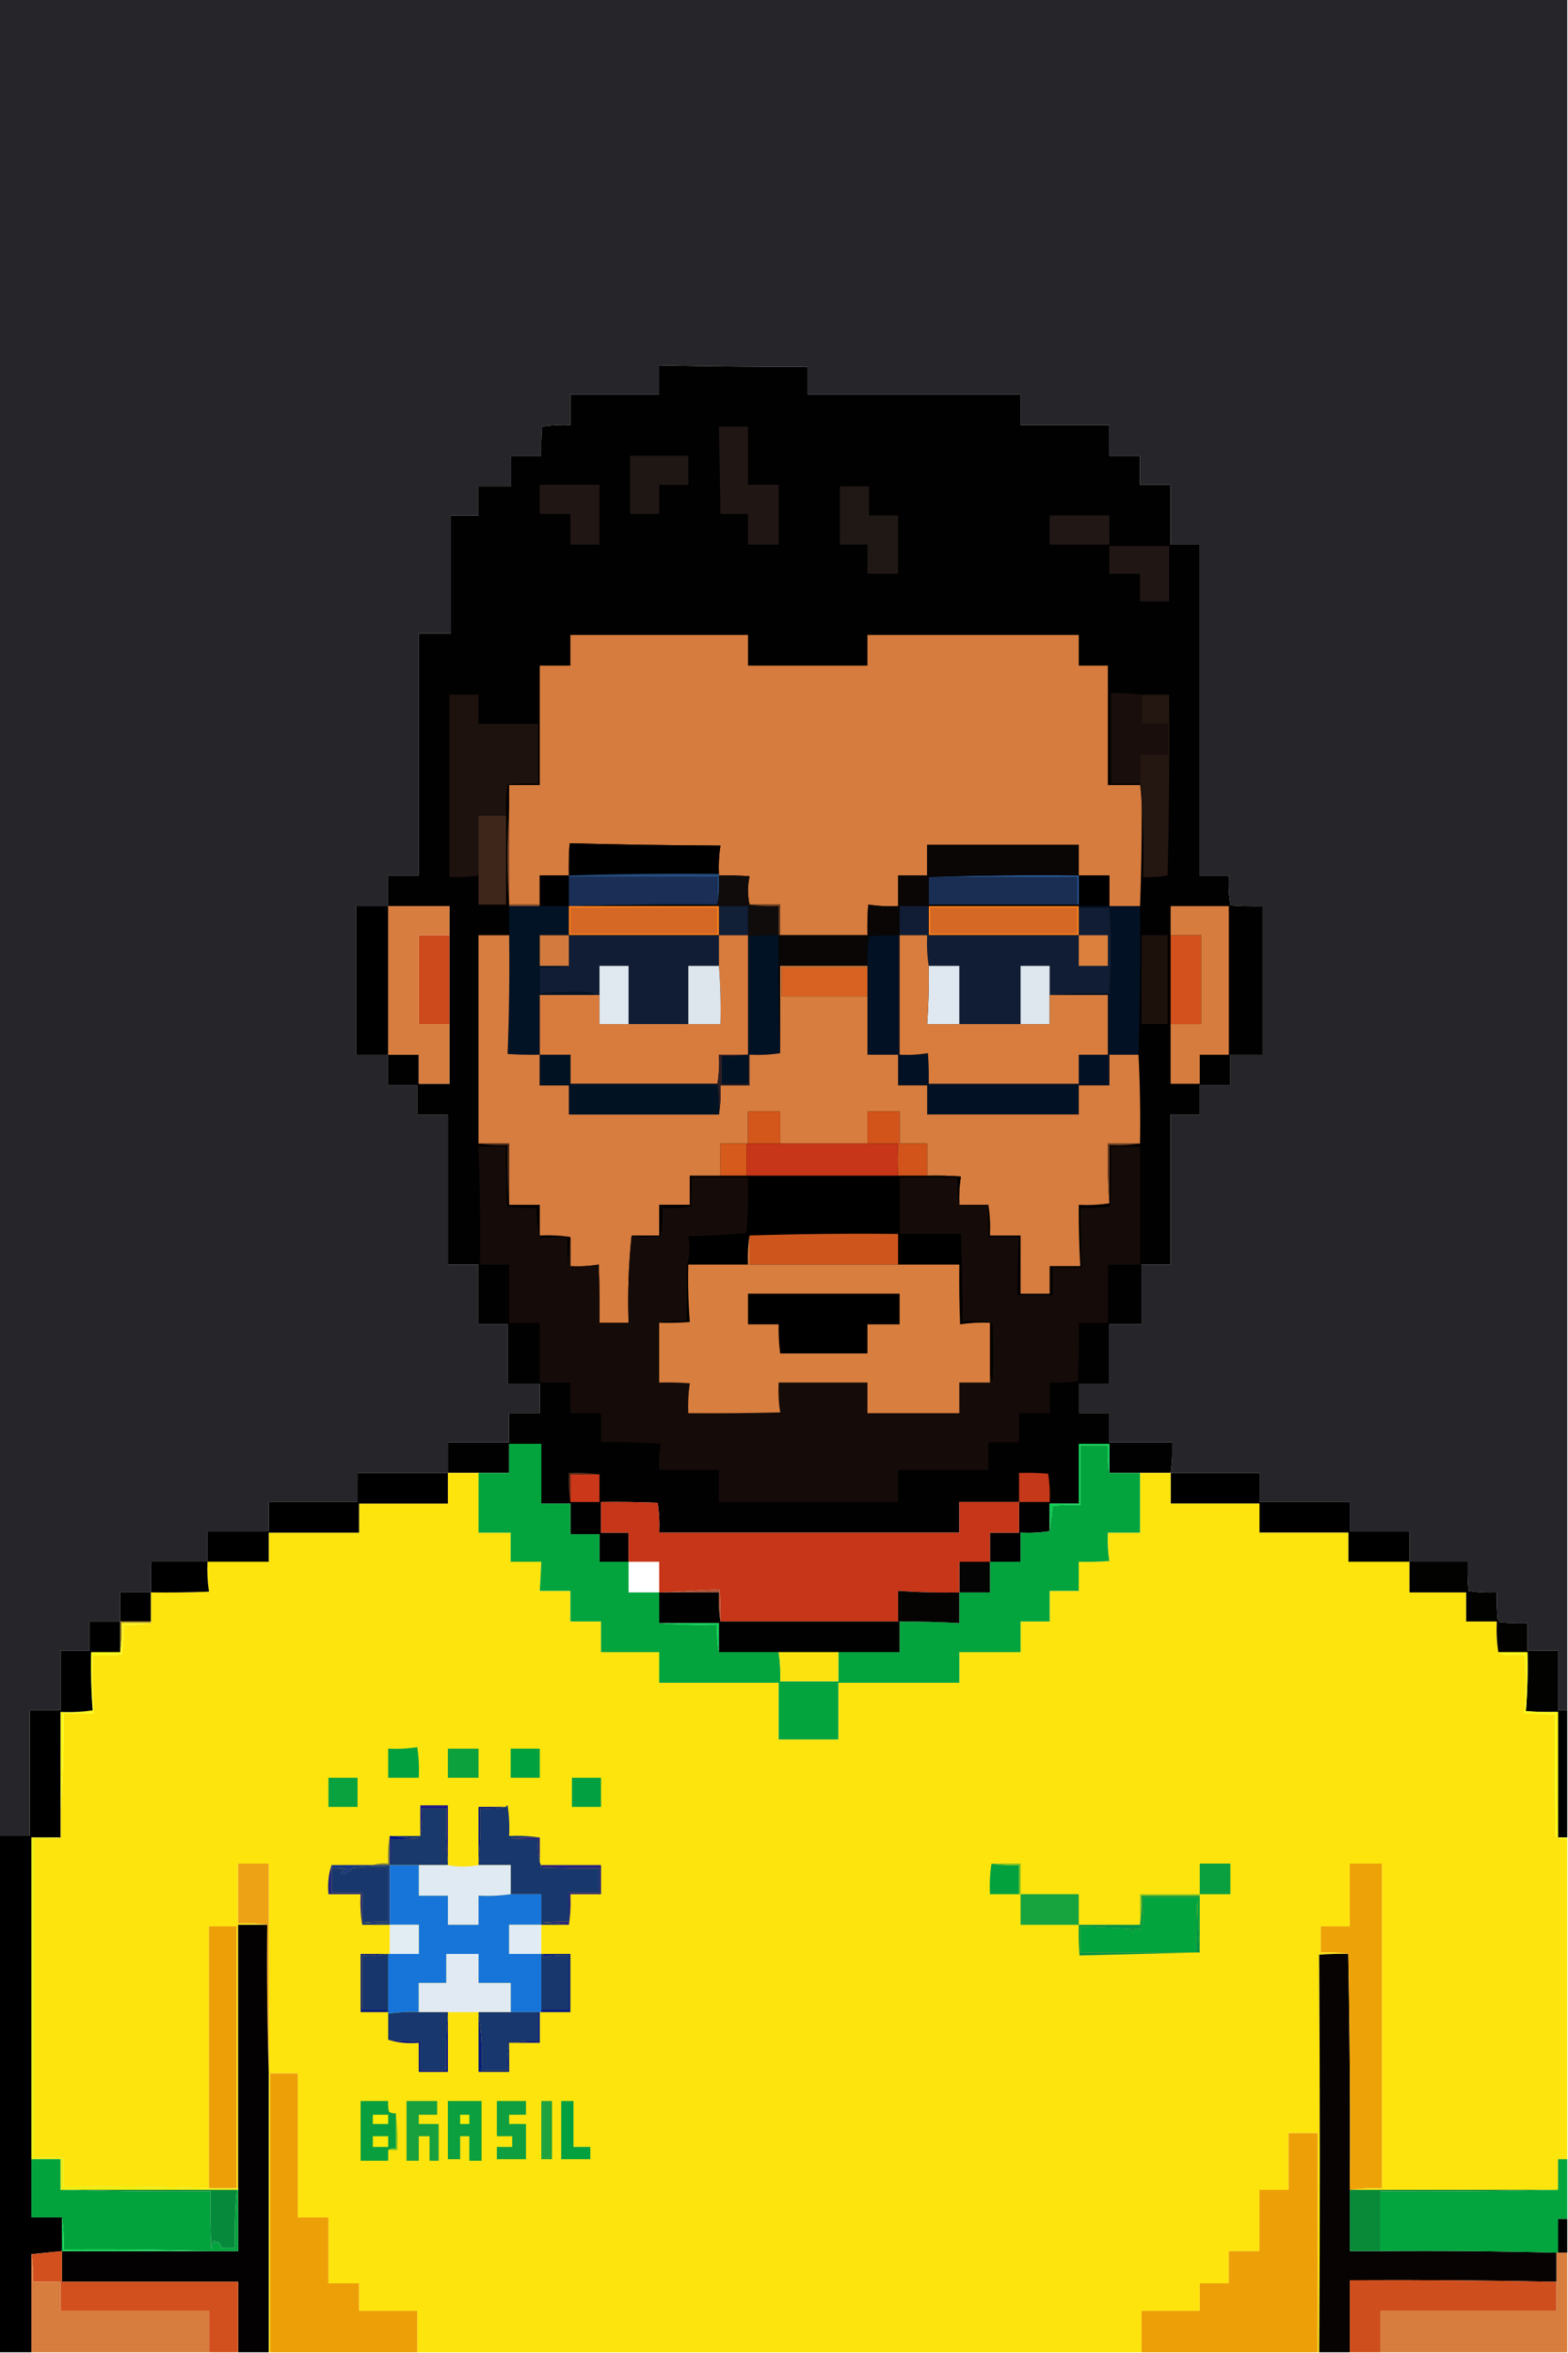 <?xml version="1.0" encoding="UTF-8"?>
<!DOCTYPE svg PUBLIC "-//W3C//DTD SVG 1.1//EN" "http://www.w3.org/Graphics/SVG/1.1/DTD/svg11.dtd">
<svg xmlns="http://www.w3.org/2000/svg" version="1.1" width="1024px" height="1536px" style="shape-rendering:geometricPrecision; text-rendering:geometricPrecision; image-rendering:optimizeQuality; fill-rule:evenodd; clip-rule:evenodd" xmlns:xlink="http://www.w3.org/1999/xlink">
<g><path style="opacity:1" fill="#262529" d="M -0.5,-0.5 C 340.833,-0.5 682.167,-0.5 1023.5,-0.5C 1023.5,371.833 1023.5,744.167 1023.5,1116.5C 1021.5,1116.5 1019.5,1116.5 1017.5,1116.5C 1017.5,1103.5 1017.5,1090.5 1017.5,1077.5C 1010.83,1077.5 1004.17,1077.5 997.5,1077.5C 997.5,1071.5 997.5,1065.5 997.5,1059.5C 991.491,1059.67 985.491,1059.5 979.5,1059C 978.874,1058.25 978.374,1057.42 978,1056.5C 977.501,1050.84 977.334,1045.18 977.5,1039.5C 971.242,1039.81 965.076,1039.48 959,1038.5C 958.5,1032.18 958.334,1025.84 958.5,1019.5C 945.833,1019.5 933.167,1019.5 920.5,1019.5C 920.5,1012.83 920.5,1006.17 920.5,999.5C 907.5,999.5 894.5,999.5 881.5,999.5C 881.5,993.167 881.5,986.833 881.5,980.5C 861.833,980.5 842.167,980.5 822.5,980.5C 822.5,974.167 822.5,967.833 822.5,961.5C 803.167,961.5 783.833,961.5 764.5,961.5C 765.46,954.922 765.793,948.255 765.5,941.5C 751.833,941.5 738.167,941.5 724.5,941.5C 724.5,935.167 724.5,928.833 724.5,922.5C 717.833,922.5 711.167,922.5 704.5,922.5C 704.5,916.167 704.5,909.833 704.5,903.5C 711.167,903.5 717.833,903.5 724.5,903.5C 724.5,890.5 724.5,877.5 724.5,864.5C 731.5,864.5 738.5,864.5 745.5,864.5C 745.5,851.5 745.5,838.5 745.5,825.5C 751.833,825.5 758.167,825.5 764.5,825.5C 764.5,792.833 764.5,760.167 764.5,727.5C 770.833,727.5 777.167,727.5 783.5,727.5C 783.5,721.167 783.5,714.833 783.5,708.5C 790.167,708.5 796.833,708.5 803.5,708.5C 803.5,701.833 803.5,695.167 803.5,688.5C 810.5,688.5 817.5,688.5 824.5,688.5C 824.5,656.167 824.5,623.833 824.5,591.5C 817.492,591.666 810.492,591.5 803.5,591C 802.522,584.59 802.189,578.09 802.5,571.5C 796.167,571.5 789.833,571.5 783.5,571.5C 783.5,499.5 783.5,427.5 783.5,355.5C 777.167,355.5 770.833,355.5 764.5,355.5C 764.5,342.5 764.5,329.5 764.5,316.5C 757.833,316.5 751.167,316.5 744.5,316.5C 744.5,310.167 744.5,303.833 744.5,297.5C 737.833,297.5 731.167,297.5 724.5,297.5C 724.5,290.833 724.5,284.167 724.5,277.5C 705.167,277.5 685.833,277.5 666.5,277.5C 666.5,270.833 666.5,264.167 666.5,257.5C 620.167,257.5 573.833,257.5 527.5,257.5C 527.5,251.5 527.5,245.5 527.5,239.5C 495.162,239.505 462.829,239.172 430.5,238.5C 430.5,244.833 430.5,251.167 430.5,257.5C 411.167,257.5 391.833,257.5 372.5,257.5C 372.5,264.167 372.5,270.833 372.5,277.5C 366.242,277.19 360.076,277.524 354,278.5C 353.5,284.825 353.334,291.158 353.5,297.5C 346.833,297.5 340.167,297.5 333.5,297.5C 333.5,304.167 333.5,310.833 333.5,317.5C 326.5,317.5 319.5,317.5 312.5,317.5C 312.5,323.833 312.5,330.167 312.5,336.5C 306.5,336.5 300.5,336.5 294.5,336.5C 294.5,362.167 294.5,387.833 294.5,413.5C 287.5,413.5 280.5,413.5 273.5,413.5C 273.5,466.167 273.5,518.833 273.5,571.5C 266.833,571.5 260.167,571.5 253.5,571.5C 253.5,578.167 253.5,584.833 253.5,591.5C 246.5,591.5 239.5,591.5 232.5,591.5C 232.5,623.833 232.5,656.167 232.5,688.5C 239.5,688.5 246.5,688.5 253.5,688.5C 253.5,695.167 253.5,701.833 253.5,708.5C 259.833,708.5 266.167,708.5 272.5,708.5C 272.5,714.833 272.5,721.167 272.5,727.5C 279.167,727.5 285.833,727.5 292.5,727.5C 292.5,760.167 292.5,792.833 292.5,825.5C 299.167,825.5 305.833,825.5 312.5,825.5C 312.5,838.5 312.5,851.5 312.5,864.5C 318.833,864.5 325.167,864.5 331.5,864.5C 331.5,877.5 331.5,890.5 331.5,903.5C 338.5,903.5 345.5,903.5 352.5,903.5C 352.5,909.833 352.5,916.167 352.5,922.5C 345.833,922.5 339.167,922.5 332.5,922.5C 332.5,928.833 332.5,935.167 332.5,941.5C 319.167,941.5 305.833,941.5 292.5,941.5C 292.5,948.167 292.5,954.833 292.5,961.5C 272.833,961.5 253.167,961.5 233.5,961.5C 233.5,967.833 233.5,974.167 233.5,980.5C 214.167,980.5 194.833,980.5 175.5,980.5C 175.5,986.833 175.5,993.167 175.5,999.5C 162.167,999.5 148.833,999.5 135.5,999.5C 135.5,1006.17 135.5,1012.83 135.5,1019.5C 123.167,1019.5 110.833,1019.5 98.5,1019.5C 98.5,1026.17 98.5,1032.83 98.5,1039.5C 91.833,1039.5 85.167,1039.5 78.5,1039.5C 78.5,1045.83 78.5,1052.17 78.5,1058.5C 71.833,1058.5 65.167,1058.5 58.5,1058.5C 58.5,1064.83 58.5,1071.17 58.5,1077.5C 52.167,1077.5 45.833,1077.5 39.5,1077.5C 39.5,1090.5 39.5,1103.5 39.5,1116.5C 32.833,1116.5 26.167,1116.5 19.5,1116.5C 19.5,1143.83 19.5,1171.17 19.5,1198.5C 12.833,1198.5 6.167,1198.5 -0.5,1198.5C -0.5,798.833 -0.5,399.167 -0.5,-0.5 Z"/></g>
<g><path style="opacity:1" fill="#020101" d="M 764.5,961.5 C 757.833,961.5 751.167,961.5 744.5,961.5C 737.833,961.5 731.167,961.5 724.5,961.5C 724.5,955.167 724.5,948.833 724.5,942.5C 717.833,942.5 711.167,942.5 704.5,942.5C 704.5,955.5 704.5,968.5 704.5,981.5C 698.167,981.5 691.833,981.5 685.5,981.5C 685.5,987.5 685.5,993.5 685.5,999.5C 679.355,1000.49 673.022,1000.82 666.5,1000.5C 666.5,1006.83 666.5,1013.17 666.5,1019.5C 659.833,1019.5 653.167,1019.5 646.5,1019.5C 646.5,1013.17 646.5,1006.83 646.5,1000.5C 652.833,1000.5 659.167,1000.5 665.5,1000.5C 665.5,993.833 665.5,987.167 665.5,980.5C 652.5,980.5 639.5,980.5 626.5,980.5C 626.5,987.167 626.5,993.833 626.5,1000.5C 561.167,1000.5 495.833,1000.5 430.5,1000.5C 430.811,993.91 430.478,987.41 429.5,981C 417.171,980.5 404.838,980.333 392.5,980.5C 392.5,987.167 392.5,993.833 392.5,1000.5C 398.5,1000.5 404.5,1000.5 410.5,1000.5C 410.5,1006.83 410.5,1013.17 410.5,1019.5C 404.167,1019.5 397.833,1019.5 391.5,1019.5C 391.5,1013.5 391.5,1007.5 391.5,1001.5C 385.167,1001.5 378.833,1001.5 372.5,1001.5C 372.5,994.833 372.5,988.167 372.5,981.5C 366.167,981.5 359.833,981.5 353.5,981.5C 353.5,968.5 353.5,955.5 353.5,942.5C 346.5,942.5 339.5,942.5 332.5,942.5C 332.5,948.833 332.5,955.167 332.5,961.5C 325.833,961.5 319.167,961.5 312.5,961.5C 305.833,961.5 299.167,961.5 292.5,961.5C 292.5,954.833 292.5,948.167 292.5,941.5C 305.833,941.5 319.167,941.5 332.5,941.5C 332.5,935.167 332.5,928.833 332.5,922.5C 339.167,922.5 345.833,922.5 352.5,922.5C 352.5,916.167 352.5,909.833 352.5,903.5C 345.5,903.5 338.5,903.5 331.5,903.5C 331.5,890.5 331.5,877.5 331.5,864.5C 325.167,864.5 318.833,864.5 312.5,864.5C 312.5,851.5 312.5,838.5 312.5,825.5C 305.833,825.5 299.167,825.5 292.5,825.5C 292.5,792.833 292.5,760.167 292.5,727.5C 285.833,727.5 279.167,727.5 272.5,727.5C 272.5,721.167 272.5,714.833 272.5,708.5C 266.167,708.5 259.833,708.5 253.5,708.5C 253.5,701.833 253.5,695.167 253.5,688.5C 260.167,688.5 266.833,688.5 273.5,688.5C 273.5,694.833 273.5,701.167 273.5,707.5C 280.167,707.5 286.833,707.5 293.5,707.5C 293.5,694.5 293.5,681.5 293.5,668.5C 293.5,649.167 293.5,629.833 293.5,610.5C 293.5,604.167 293.5,597.833 293.5,591.5C 280.167,591.5 266.833,591.5 253.5,591.5C 253.5,584.833 253.5,578.167 253.5,571.5C 260.167,571.5 266.833,571.5 273.5,571.5C 273.5,518.833 273.5,466.167 273.5,413.5C 280.5,413.5 287.5,413.5 294.5,413.5C 294.5,387.833 294.5,362.167 294.5,336.5C 300.5,336.5 306.5,336.5 312.5,336.5C 312.5,330.167 312.5,323.833 312.5,317.5C 319.5,317.5 326.5,317.5 333.5,317.5C 333.5,310.833 333.5,304.167 333.5,297.5C 340.167,297.5 346.833,297.5 353.5,297.5C 353.334,291.158 353.5,284.825 354,278.5C 360.076,277.524 366.242,277.19 372.5,277.5C 372.5,270.833 372.5,264.167 372.5,257.5C 391.833,257.5 411.167,257.5 430.5,257.5C 430.5,251.167 430.5,244.833 430.5,238.5C 462.829,239.172 495.162,239.505 527.5,239.5C 527.5,245.5 527.5,251.5 527.5,257.5C 573.833,257.5 620.167,257.5 666.5,257.5C 666.5,264.167 666.5,270.833 666.5,277.5C 685.833,277.5 705.167,277.5 724.5,277.5C 724.5,284.167 724.5,290.833 724.5,297.5C 731.167,297.5 737.833,297.5 744.5,297.5C 744.5,303.833 744.5,310.167 744.5,316.5C 751.167,316.5 757.833,316.5 764.5,316.5C 764.5,329.5 764.5,342.5 764.5,355.5C 770.833,355.5 777.167,355.5 783.5,355.5C 783.5,427.5 783.5,499.5 783.5,571.5C 789.833,571.5 796.167,571.5 802.5,571.5C 802.189,578.09 802.522,584.59 803.5,591C 810.492,591.5 817.492,591.666 824.5,591.5C 824.5,623.833 824.5,656.167 824.5,688.5C 817.5,688.5 810.5,688.5 803.5,688.5C 803.5,695.167 803.5,701.833 803.5,708.5C 796.833,708.5 790.167,708.5 783.5,708.5C 783.5,714.833 783.5,721.167 783.5,727.5C 777.167,727.5 770.833,727.5 764.5,727.5C 764.5,760.167 764.5,792.833 764.5,825.5C 758.167,825.5 751.833,825.5 745.5,825.5C 745.5,838.5 745.5,851.5 745.5,864.5C 738.5,864.5 731.5,864.5 724.5,864.5C 724.5,877.5 724.5,890.5 724.5,903.5C 717.833,903.5 711.167,903.5 704.5,903.5C 704.5,909.833 704.5,916.167 704.5,922.5C 711.167,922.5 717.833,922.5 724.5,922.5C 724.5,928.833 724.5,935.167 724.5,941.5C 738.167,941.5 751.833,941.5 765.5,941.5C 765.793,948.255 765.46,954.922 764.5,961.5 Z"/></g>
<g><path style="opacity:1" fill="#201715" d="M 469.5,278.5 C 475.833,278.5 482.167,278.5 488.5,278.5C 488.5,291.167 488.5,303.833 488.5,316.5C 495.167,316.5 501.833,316.5 508.5,316.5C 508.5,329.5 508.5,342.5 508.5,355.5C 501.833,355.5 495.167,355.5 488.5,355.5C 488.5,348.833 488.5,342.167 488.5,335.5C 482.5,335.5 476.5,335.5 470.5,335.5C 470.274,316.498 469.941,297.498 469.5,278.5 Z"/></g>
<g><path style="opacity:1" fill="#1f1714" d="M 411.5,297.5 C 424.167,297.5 436.833,297.5 449.5,297.5C 449.5,303.833 449.5,310.167 449.5,316.5C 443.167,316.5 436.833,316.5 430.5,316.5C 430.5,322.833 430.5,329.167 430.5,335.5C 424.167,335.5 417.833,335.5 411.5,335.5C 411.5,322.833 411.5,310.167 411.5,297.5 Z"/></g>
<g><path style="opacity:1" fill="#201715" d="M 352.5,316.5 C 365.5,316.5 378.5,316.5 391.5,316.5C 391.5,329.5 391.5,342.5 391.5,355.5C 385.167,355.5 378.833,355.5 372.5,355.5C 372.5,348.833 372.5,342.167 372.5,335.5C 365.833,335.5 359.167,335.5 352.5,335.5C 352.5,329.167 352.5,322.833 352.5,316.5 Z"/></g>
<g><path style="opacity:1" fill="#201815" d="M 548.5,317.5 C 554.833,317.5 561.167,317.5 567.5,317.5C 567.5,323.833 567.5,330.167 567.5,336.5C 573.833,336.5 580.167,336.5 586.5,336.5C 586.5,349.167 586.5,361.833 586.5,374.5C 579.833,374.5 573.167,374.5 566.5,374.5C 566.5,368.167 566.5,361.833 566.5,355.5C 560.5,355.5 554.5,355.5 548.5,355.5C 548.5,342.833 548.5,330.167 548.5,317.5 Z"/></g>
<g><path style="opacity:1" fill="#211815" d="M 685.5,336.5 C 698.5,336.5 711.5,336.5 724.5,336.5C 724.5,342.833 724.5,349.167 724.5,355.5C 711.5,355.5 698.5,355.5 685.5,355.5C 685.5,349.167 685.5,342.833 685.5,336.5 Z"/></g>
<g><path style="opacity:1" fill="#201715" d="M 724.5,356.5 C 737.5,356.5 750.5,356.5 763.5,356.5C 763.5,368.5 763.5,380.5 763.5,392.5C 757.167,392.5 750.833,392.5 744.5,392.5C 744.5,386.5 744.5,380.5 744.5,374.5C 737.833,374.5 731.167,374.5 724.5,374.5C 724.5,368.5 724.5,362.5 724.5,356.5 Z"/></g>
<g><path style="opacity:1" fill="#190e0b" d="M 745.5,453.5 C 745.5,459.833 745.5,466.167 745.5,472.5C 751.167,472.5 756.833,472.5 762.5,472.5C 762.5,479.167 762.5,485.833 762.5,492.5C 756.5,492.5 750.5,492.5 744.5,492.5C 744.5,498.833 744.5,505.167 744.5,511.5C 738.167,511.5 731.833,511.5 725.5,511.5C 725.5,491.833 725.5,472.167 725.5,452.5C 732.255,452.207 738.922,452.54 745.5,453.5 Z"/></g>
<g><path style="opacity:1" fill="#d67c3e" d="M 744.5,591.5 C 737.833,591.5 731.167,591.5 724.5,591.5C 724.5,584.833 724.5,578.167 724.5,571.5C 717.833,571.5 711.167,571.5 704.5,571.5C 704.5,564.833 704.5,558.167 704.5,551.5C 671.5,551.5 638.5,551.5 605.5,551.5C 605.5,558.167 605.5,564.833 605.5,571.5C 599.167,571.5 592.833,571.5 586.5,571.5C 586.5,578.167 586.5,584.833 586.5,591.5C 579.91,591.811 573.41,591.478 567,590.5C 566.5,597.158 566.334,603.825 566.5,610.5C 547.5,610.5 528.5,610.5 509.5,610.5C 509.5,603.833 509.5,597.167 509.5,590.5C 502.833,590.5 496.167,590.5 489.5,590.5C 488.174,584.432 488.174,578.266 489.5,572C 482.842,571.5 476.175,571.334 469.5,571.5C 469.5,571.167 469.5,570.833 469.5,570.5C 469.19,564.242 469.524,558.076 470.5,552C 437.595,551.83 404.762,551.33 372,550.5C 371.5,557.492 371.334,564.492 371.5,571.5C 365.167,571.5 358.833,571.5 352.5,571.5C 352.5,577.833 352.5,584.167 352.5,590.5C 345.833,590.5 339.167,590.5 332.5,590.5C 332.5,569.5 332.5,548.5 332.5,527.5C 332.5,522.5 332.5,517.5 332.5,512.5C 339.167,512.5 345.833,512.5 352.5,512.5C 352.5,486.5 352.5,460.5 352.5,434.5C 359.167,434.5 365.833,434.5 372.5,434.5C 372.5,427.833 372.5,421.167 372.5,414.5C 411.167,414.5 449.833,414.5 488.5,414.5C 488.5,421.167 488.5,427.833 488.5,434.5C 514.5,434.5 540.5,434.5 566.5,434.5C 566.5,427.833 566.5,421.167 566.5,414.5C 612.5,414.5 658.5,414.5 704.5,414.5C 704.5,421.167 704.5,427.833 704.5,434.5C 710.833,434.5 717.167,434.5 723.5,434.5C 723.5,460.5 723.5,486.5 723.5,512.5C 730.833,512.5 738.167,512.5 745.5,512.5C 745.824,538.908 745.49,565.241 744.5,591.5 Z"/></g>
<g><path style="opacity:1" fill="#1d120e" d="M 330.5,532.5 C 324.5,532.5 318.5,532.5 312.5,532.5C 312.5,545.5 312.5,558.5 312.5,571.5C 306.225,572.418 299.892,572.751 293.5,572.5C 293.5,532.833 293.5,493.167 293.5,453.5C 299.833,453.5 306.167,453.5 312.5,453.5C 312.5,459.833 312.5,466.167 312.5,472.5C 325.5,472.5 338.5,472.5 351.5,472.5C 351.5,485.5 351.5,498.5 351.5,511.5C 344.825,511.334 338.158,511.5 331.5,512C 330.521,518.744 330.188,525.578 330.5,532.5 Z"/></g>
<g><path style="opacity:1" fill="#241611" d="M 745.5,453.5 C 751.5,453.5 757.5,453.5 763.5,453.5C 763.833,492.839 763.5,532.172 762.5,571.5C 757.23,572.451 751.897,572.785 746.5,572.5C 747.155,551.806 746.488,531.473 744.5,511.5C 744.5,505.167 744.5,498.833 744.5,492.5C 750.5,492.5 756.5,492.5 762.5,492.5C 762.5,485.833 762.5,479.167 762.5,472.5C 756.833,472.5 751.167,472.5 745.5,472.5C 745.5,466.167 745.5,459.833 745.5,453.5 Z"/></g>
<g><path style="opacity:1" fill="#3f261b" d="M 330.5,532.5 C 330.5,551.833 330.5,571.167 330.5,590.5C 324.5,590.5 318.5,590.5 312.5,590.5C 312.5,584.167 312.5,577.833 312.5,571.5C 312.5,558.5 312.5,545.5 312.5,532.5C 318.5,532.5 324.5,532.5 330.5,532.5 Z"/></g>
<g><path style="opacity:1" fill="#000000" d="M 469.5,570.5 C 436.76,570.174 404.093,570.508 371.5,571.5C 371.334,564.492 371.5,557.492 372,550.5C 404.762,551.33 437.595,551.83 470.5,552C 469.524,558.076 469.19,564.242 469.5,570.5 Z"/></g>
<g><path style="opacity:1" fill="#000000" d="M 371.5,571.5 C 371.5,571.833 371.5,572.167 371.5,572.5C 371.5,578.833 371.5,585.167 371.5,591.5C 365.167,591.5 358.833,591.5 352.5,591.5C 352.5,591.167 352.5,590.833 352.5,590.5C 352.5,584.167 352.5,577.833 352.5,571.5C 358.833,571.5 365.167,571.5 371.5,571.5 Z"/></g>
<g><path style="opacity:1" fill="#254c7e" d="M 469.5,570.5 C 469.5,570.833 469.5,571.167 469.5,571.5C 469.823,578.022 469.49,584.355 468.5,590.5C 468.5,584.5 468.5,578.5 468.5,572.5C 436.167,572.5 403.833,572.5 371.5,572.5C 371.5,572.167 371.5,571.833 371.5,571.5C 404.093,570.508 436.76,570.174 469.5,570.5 Z"/></g>
<g><path style="opacity:1" fill="#2d5f9f" d="M 606.5,572.5 C 638.996,571.502 671.662,571.168 704.5,571.5C 704.5,577.833 704.5,584.167 704.5,590.5C 704.167,590.5 703.833,590.5 703.5,590.5C 703.5,584.5 703.5,578.5 703.5,572.5C 671.167,572.5 638.833,572.5 606.5,572.5 Z"/></g>
<g><path style="opacity:1" fill="#000001" d="M 704.5,571.5 C 711.167,571.5 717.833,571.5 724.5,571.5C 724.5,578.167 724.5,584.833 724.5,591.5C 717.833,591.5 711.167,591.5 704.5,591.5C 704.5,591.167 704.5,590.833 704.5,590.5C 704.5,584.167 704.5,577.833 704.5,571.5 Z"/></g>
<g><path style="opacity:1" fill="#8b502d" d="M 332.5,527.5 C 332.5,548.5 332.5,569.5 332.5,590.5C 339.167,590.5 345.833,590.5 352.5,590.5C 352.5,590.833 352.5,591.167 352.5,591.5C 345.833,591.5 339.167,591.5 332.5,591.5C 331.167,570.167 331.167,548.833 332.5,527.5 Z"/></g>
<g><path style="opacity:1" fill="#1a2e54" d="M 606.5,572.5 C 638.833,572.5 671.167,572.5 703.5,572.5C 703.5,578.5 703.5,584.5 703.5,590.5C 671.167,590.5 638.833,590.5 606.5,590.5C 606.5,584.5 606.5,578.5 606.5,572.5 Z"/></g>
<g><path style="opacity:1" fill="#1b2e55" d="M 371.5,572.5 C 403.833,572.5 436.167,572.5 468.5,572.5C 468.5,578.5 468.5,584.5 468.5,590.5C 437.329,590.169 406.329,590.502 375.5,591.5C 374.167,591.5 372.833,591.5 371.5,591.5C 371.5,585.167 371.5,578.833 371.5,572.5 Z"/></g>
<g><path style="opacity:1" fill="#000000" d="M 253.5,591.5 C 253.5,623.833 253.5,656.167 253.5,688.5C 246.5,688.5 239.5,688.5 232.5,688.5C 232.5,656.167 232.5,623.833 232.5,591.5C 239.5,591.5 246.5,591.5 253.5,591.5 Z"/></g>
<g><path style="opacity:1" fill="#100c0b" d="M 469.5,571.5 C 476.175,571.334 482.842,571.5 489.5,572C 488.174,578.266 488.174,584.432 489.5,590.5C 495.645,591.49 501.978,591.823 508.5,591.5C 508.5,597.833 508.5,604.167 508.5,610.5C 501.745,610.207 495.078,610.54 488.5,611.5C 488.5,611.167 488.5,610.833 488.5,610.5C 488.5,604.167 488.5,597.833 488.5,591.5C 482.167,591.5 475.833,591.5 469.5,591.5C 438.167,591.5 406.833,591.5 375.5,591.5C 406.329,590.502 437.329,590.169 468.5,590.5C 469.49,584.355 469.823,578.022 469.5,571.5 Z"/></g>
<g><path style="opacity:1" fill="#111f37" d="M 469.5,591.5 C 475.833,591.5 482.167,591.5 488.5,591.5C 488.5,597.833 488.5,604.167 488.5,610.5C 482.167,610.5 475.833,610.5 469.5,610.5C 469.5,604.167 469.5,597.833 469.5,591.5 Z"/></g>
<g><path style="opacity:1" fill="#021326" d="M 332.5,591.5 C 339.167,591.5 345.833,591.5 352.5,591.5C 358.833,591.5 365.167,591.5 371.5,591.5C 371.5,597.833 371.5,604.167 371.5,610.5C 365.167,610.5 358.833,610.5 352.5,610.5C 352.5,617.167 352.5,623.833 352.5,630.5C 358.833,630.5 365.167,630.5 371.5,630.5C 365.355,631.49 359.022,631.823 352.5,631.5C 352.5,637.167 352.5,642.833 352.5,648.5C 362.46,647.571 372.294,647.238 382,647.5C 384.929,647.525 387.429,648.191 389.5,649.5C 377.167,649.5 364.833,649.5 352.5,649.5C 352.5,662.5 352.5,675.5 352.5,688.5C 345.492,688.666 338.492,688.5 331.5,688C 332.495,662.241 332.828,636.408 332.5,610.5C 332.5,604.167 332.5,597.833 332.5,591.5 Z"/></g>
<g><path style="opacity:1" fill="#6c3e22" d="M 489.5,590.5 C 496.167,590.5 502.833,590.5 509.5,590.5C 509.5,597.167 509.5,603.833 509.5,610.5C 509.167,610.5 508.833,610.5 508.5,610.5C 508.5,604.167 508.5,597.833 508.5,591.5C 501.978,591.823 495.645,591.49 489.5,590.5 Z"/></g>
<g><path style="opacity:1" fill="#021123" d="M 704.5,592.5 C 704.5,592.167 704.5,591.833 704.5,591.5C 711.167,591.5 717.833,591.5 724.5,591.5C 731.167,591.5 737.833,591.5 744.5,591.5C 744.826,623.907 744.492,656.24 743.5,688.5C 737.167,688.5 730.833,688.5 724.5,688.5C 724.5,695.167 724.5,701.833 724.5,708.5C 717.833,708.5 711.167,708.5 704.5,708.5C 704.5,714.833 704.5,721.167 704.5,727.5C 671.5,727.5 638.5,727.5 605.5,727.5C 605.5,721.167 605.5,714.833 605.5,708.5C 599.167,708.5 592.833,708.5 586.5,708.5C 586.5,701.833 586.5,695.167 586.5,688.5C 579.833,688.5 573.167,688.5 566.5,688.5C 566.5,675.833 566.5,663.167 566.5,650.5C 566.5,644.167 566.5,637.833 566.5,631.5C 566.5,631.167 566.5,630.833 566.5,630.5C 566.189,623.91 566.522,617.41 567.5,611C 574.37,610.602 581.036,610.435 587.5,610.5C 587.5,636.5 587.5,662.5 587.5,688.5C 593.758,688.81 599.924,688.476 606,687.5C 606.5,694.158 606.666,700.825 606.5,707.5C 639.167,707.5 671.833,707.5 704.5,707.5C 704.5,701.167 704.5,694.833 704.5,688.5C 710.833,688.5 717.167,688.5 723.5,688.5C 723.5,675.5 723.5,662.5 723.5,649.5C 711.167,649.5 698.833,649.5 686.5,649.5C 698.989,648.505 711.656,648.171 724.5,648.5C 725.833,629.833 725.833,611.167 724.5,592.5C 717.833,592.5 711.167,592.5 704.5,592.5 Z"/></g>
<g><path style="opacity:1" fill="#fd801a" d="M 371.5,591.5 C 372.833,591.5 374.167,591.5 375.5,591.5C 406.833,591.5 438.167,591.5 469.5,591.5C 469.5,597.833 469.5,604.167 469.5,610.5C 436.833,610.5 404.167,610.5 371.5,610.5C 371.5,604.167 371.5,597.833 371.5,591.5 Z"/></g>
<g><path style="opacity:1" fill="#d46824" d="M 372.5,592.5 C 404.5,592.5 436.5,592.5 468.5,592.5C 468.5,598.167 468.5,603.833 468.5,609.5C 436.5,609.5 404.5,609.5 372.5,609.5C 372.5,603.833 372.5,598.167 372.5,592.5 Z"/></g>
<g><path style="opacity:1" fill="#fc811b" d="M 606.5,591.5 C 639.167,591.5 671.833,591.5 704.5,591.5C 704.5,591.833 704.5,592.167 704.5,592.5C 704.5,598.5 704.5,604.5 704.5,610.5C 671.833,610.5 639.167,610.5 606.5,610.5C 606.5,604.167 606.5,597.833 606.5,591.5 Z"/></g>
<g><path style="opacity:1" fill="#090605" d="M 704.5,571.5 C 671.662,571.168 638.996,571.502 606.5,572.5C 606.5,578.5 606.5,584.5 606.5,590.5C 638.833,590.5 671.167,590.5 703.5,590.5C 703.833,590.5 704.167,590.5 704.5,590.5C 704.5,590.833 704.5,591.167 704.5,591.5C 671.833,591.5 639.167,591.5 606.5,591.5C 600.167,591.5 593.833,591.5 587.5,591.5C 587.5,597.833 587.5,604.167 587.5,610.5C 581.036,610.435 574.37,610.602 567.5,611C 566.522,617.41 566.189,623.91 566.5,630.5C 547.5,630.5 528.5,630.5 509.5,630.5C 509.5,649.5 509.5,668.5 509.5,687.5C 508.502,662.005 508.169,636.339 508.5,610.5C 508.833,610.5 509.167,610.5 509.5,610.5C 528.5,610.5 547.5,610.5 566.5,610.5C 566.334,603.825 566.5,597.158 567,590.5C 573.41,591.478 579.91,591.811 586.5,591.5C 586.5,584.833 586.5,578.167 586.5,571.5C 592.833,571.5 599.167,571.5 605.5,571.5C 605.5,564.833 605.5,558.167 605.5,551.5C 638.5,551.5 671.5,551.5 704.5,551.5C 704.5,558.167 704.5,564.833 704.5,571.5 Z"/></g>
<g><path style="opacity:1" fill="#001224" d="M 508.5,610.5 C 508.169,636.339 508.502,662.005 509.5,687.5C 503.021,688.491 496.354,688.824 489.5,688.5C 489.167,688.5 488.833,688.5 488.5,688.5C 488.5,662.833 488.5,637.167 488.5,611.5C 495.078,610.54 501.745,610.207 508.5,610.5 Z"/></g>
<g><path style="opacity:1" fill="#1d110c" d="M 745.5,610.5 C 751.167,610.5 756.833,610.5 762.5,610.5C 762.5,629.833 762.5,649.167 762.5,668.5C 756.833,668.5 751.167,668.5 745.5,668.5C 745.5,649.167 745.5,629.833 745.5,610.5 Z"/></g>
<g><path style="opacity:1" fill="#111d34" d="M 371.5,610.5 C 404.167,610.5 436.833,610.5 469.5,610.5C 469.5,617.167 469.5,623.833 469.5,630.5C 462.833,630.5 456.167,630.5 449.5,630.5C 449.5,643.167 449.5,655.833 449.5,668.5C 436.5,668.5 423.5,668.5 410.5,668.5C 410.5,655.833 410.5,643.167 410.5,630.5C 404.167,630.5 397.833,630.5 391.5,630.5C 391.5,636.833 391.5,643.167 391.5,649.5C 390.833,649.5 390.167,649.5 389.5,649.5C 387.429,648.191 384.929,647.525 382,647.5C 372.294,647.238 362.46,647.571 352.5,648.5C 352.5,642.833 352.5,637.167 352.5,631.5C 359.022,631.823 365.355,631.49 371.5,630.5C 371.5,623.833 371.5,617.167 371.5,610.5 Z"/></g>
<g><path style="opacity:1" fill="#111d34" d="M 606.5,591.5 C 606.5,597.833 606.5,604.167 606.5,610.5C 639.167,610.5 671.833,610.5 704.5,610.5C 704.5,604.5 704.5,598.5 704.5,592.5C 711.167,592.5 717.833,592.5 724.5,592.5C 725.833,611.167 725.833,629.833 724.5,648.5C 711.656,648.171 698.989,648.505 686.5,649.5C 686.167,649.5 685.833,649.5 685.5,649.5C 685.5,643.167 685.5,636.833 685.5,630.5C 679.167,630.5 672.833,630.5 666.5,630.5C 666.5,643.167 666.5,655.833 666.5,668.5C 653.167,668.5 639.833,668.5 626.5,668.5C 626.5,655.833 626.5,643.167 626.5,630.5C 619.833,630.5 613.167,630.5 606.5,630.5C 605.509,624.021 605.176,617.354 605.5,610.5C 599.5,610.5 593.5,610.5 587.5,610.5C 587.5,604.167 587.5,597.833 587.5,591.5C 593.833,591.5 600.167,591.5 606.5,591.5 Z"/></g>
<g><path style="opacity:1" fill="#dc803e" d="M 704.5,610.5 C 710.833,610.5 717.167,610.5 723.5,610.5C 723.5,617.167 723.5,623.833 723.5,630.5C 717.167,630.5 710.833,630.5 704.5,630.5C 704.5,623.833 704.5,617.167 704.5,610.5 Z"/></g>
<g><path style="opacity:1" fill="#d46824" d="M 607.5,592.5 C 639.5,592.5 671.5,592.5 703.5,592.5C 703.5,598.167 703.5,603.833 703.5,609.5C 671.5,609.5 639.5,609.5 607.5,609.5C 607.5,603.833 607.5,598.167 607.5,592.5 Z"/></g>
<g><path style="opacity:1" fill="#d2511c" d="M 764.5,610.5 C 771.167,610.5 777.833,610.5 784.5,610.5C 784.5,629.833 784.5,649.167 784.5,668.5C 777.833,668.5 771.167,668.5 764.5,668.5C 764.5,649.167 764.5,629.833 764.5,610.5 Z"/></g>
<g><path style="opacity:1" fill="#cd4a1c" d="M 293.5,610.5 C 293.5,629.833 293.5,649.167 293.5,668.5C 286.833,668.5 280.167,668.5 273.5,668.5C 273.5,649.167 273.5,629.833 273.5,610.5C 280.167,610.5 286.833,610.5 293.5,610.5 Z"/></g>
<g><path style="opacity:1" fill="#d77d3f" d="M 253.5,591.5 C 266.833,591.5 280.167,591.5 293.5,591.5C 293.5,597.833 293.5,604.167 293.5,610.5C 286.833,610.5 280.167,610.5 273.5,610.5C 273.5,629.833 273.5,649.167 273.5,668.5C 280.167,668.5 286.833,668.5 293.5,668.5C 293.5,681.5 293.5,694.5 293.5,707.5C 286.833,707.5 280.167,707.5 273.5,707.5C 273.5,701.167 273.5,694.833 273.5,688.5C 266.833,688.5 260.167,688.5 253.5,688.5C 253.5,656.167 253.5,623.833 253.5,591.5 Z"/></g>
<g><path style="opacity:1" fill="#d37a3e" d="M 371.5,610.5 C 371.5,617.167 371.5,623.833 371.5,630.5C 365.167,630.5 358.833,630.5 352.5,630.5C 352.5,623.833 352.5,617.167 352.5,610.5C 358.833,610.5 365.167,610.5 371.5,610.5 Z"/></g>
<g><path style="opacity:1" fill="#d76222" d="M 566.5,631.5 C 566.5,637.833 566.5,644.167 566.5,650.5C 547.833,650.5 529.167,650.5 510.5,650.5C 510.5,644.167 510.5,637.833 510.5,631.5C 529.167,631.5 547.833,631.5 566.5,631.5 Z"/></g>
<g><path style="opacity:1" fill="#dee6ee" d="M 685.5,649.5 C 685.5,655.833 685.5,662.167 685.5,668.5C 679.167,668.5 672.833,668.5 666.5,668.5C 666.5,655.833 666.5,643.167 666.5,630.5C 672.833,630.5 679.167,630.5 685.5,630.5C 685.5,636.833 685.5,643.167 685.5,649.5 Z"/></g>
<g><path style="opacity:1" fill="#dfe8f0" d="M 606.5,630.5 C 613.167,630.5 619.833,630.5 626.5,630.5C 626.5,643.167 626.5,655.833 626.5,668.5C 619.5,668.5 612.5,668.5 605.5,668.5C 606.398,655.859 606.732,643.192 606.5,630.5 Z"/></g>
<g><path style="opacity:1" fill="#d67c3e" d="M 764.5,668.5 C 771.167,668.5 777.833,668.5 784.5,668.5C 784.5,649.167 784.5,629.833 784.5,610.5C 777.833,610.5 771.167,610.5 764.5,610.5C 764.5,604.167 764.5,597.833 764.5,591.5C 777.167,591.5 789.833,591.5 802.5,591.5C 802.5,623.833 802.5,656.167 802.5,688.5C 796.167,688.5 789.833,688.5 783.5,688.5C 783.5,694.833 783.5,701.167 783.5,707.5C 777.167,707.5 770.833,707.5 764.5,707.5C 764.5,694.5 764.5,681.5 764.5,668.5 Z"/></g>
<g><path style="opacity:1" fill="#d87c3e" d="M 469.5,610.5 C 475.833,610.5 482.167,610.5 488.5,610.5C 488.5,610.833 488.5,611.167 488.5,611.5C 488.5,637.167 488.5,662.833 488.5,688.5C 488.167,688.5 487.833,688.5 487.5,688.5C 481.5,688.5 475.5,688.5 469.5,688.5C 469.823,695.022 469.49,701.355 468.5,707.5C 436.5,707.5 404.5,707.5 372.5,707.5C 372.5,701.167 372.5,694.833 372.5,688.5C 365.833,688.5 359.167,688.5 352.5,688.5C 352.5,675.5 352.5,662.5 352.5,649.5C 364.833,649.5 377.167,649.5 389.5,649.5C 390.167,649.5 390.833,649.5 391.5,649.5C 391.5,655.833 391.5,662.167 391.5,668.5C 397.833,668.5 404.167,668.5 410.5,668.5C 423.5,668.5 436.5,668.5 449.5,668.5C 456.5,668.5 463.5,668.5 470.5,668.5C 470.829,655.656 470.495,642.989 469.5,630.5C 469.5,623.833 469.5,617.167 469.5,610.5 Z"/></g>
<g><path style="opacity:1" fill="#d87d3e" d="M 587.5,610.5 C 593.5,610.5 599.5,610.5 605.5,610.5C 605.176,617.354 605.509,624.021 606.5,630.5C 606.732,643.192 606.398,655.859 605.5,668.5C 612.5,668.5 619.5,668.5 626.5,668.5C 639.833,668.5 653.167,668.5 666.5,668.5C 672.833,668.5 679.167,668.5 685.5,668.5C 685.5,662.167 685.5,655.833 685.5,649.5C 685.833,649.5 686.167,649.5 686.5,649.5C 698.833,649.5 711.167,649.5 723.5,649.5C 723.5,662.5 723.5,675.5 723.5,688.5C 717.167,688.5 710.833,688.5 704.5,688.5C 704.5,694.833 704.5,701.167 704.5,707.5C 671.833,707.5 639.167,707.5 606.5,707.5C 606.666,700.825 606.5,694.158 606,687.5C 599.924,688.476 593.758,688.81 587.5,688.5C 587.5,662.5 587.5,636.5 587.5,610.5 Z"/></g>
<g><path style="opacity:1" fill="#d77d3f" d="M 332.5,610.5 C 332.828,636.408 332.495,662.241 331.5,688C 338.492,688.5 345.492,688.666 352.5,688.5C 352.5,695.167 352.5,701.833 352.5,708.5C 358.833,708.5 365.167,708.5 371.5,708.5C 371.5,714.833 371.5,721.167 371.5,727.5C 404.167,727.5 436.833,727.5 469.5,727.5C 470.49,721.355 470.823,715.022 470.5,708.5C 476.833,708.5 483.167,708.5 489.5,708.5C 489.5,701.833 489.5,695.167 489.5,688.5C 496.354,688.824 503.021,688.491 509.5,687.5C 509.5,668.5 509.5,649.5 509.5,630.5C 528.5,630.5 547.5,630.5 566.5,630.5C 566.5,630.833 566.5,631.167 566.5,631.5C 547.833,631.5 529.167,631.5 510.5,631.5C 510.5,637.833 510.5,644.167 510.5,650.5C 529.167,650.5 547.833,650.5 566.5,650.5C 566.5,663.167 566.5,675.833 566.5,688.5C 573.167,688.5 579.833,688.5 586.5,688.5C 586.5,695.167 586.5,701.833 586.5,708.5C 592.833,708.5 599.167,708.5 605.5,708.5C 605.5,714.833 605.5,721.167 605.5,727.5C 638.5,727.5 671.5,727.5 704.5,727.5C 704.5,721.167 704.5,714.833 704.5,708.5C 711.167,708.5 717.833,708.5 724.5,708.5C 724.5,701.833 724.5,695.167 724.5,688.5C 730.833,688.5 737.167,688.5 743.5,688.5C 744.497,707.659 744.83,726.993 744.5,746.5C 737.5,746.5 730.5,746.5 723.5,746.5C 723.171,759.677 723.505,772.677 724.5,785.5C 718.021,786.491 711.354,786.824 704.5,786.5C 704.389,799.848 704.723,813.181 705.5,826.5C 698.833,826.5 692.167,826.5 685.5,826.5C 685.5,832.5 685.5,838.5 685.5,844.5C 679.167,844.5 672.833,844.5 666.5,844.5C 666.5,831.833 666.5,819.167 666.5,806.5C 659.833,806.5 653.167,806.5 646.5,806.5C 646.824,799.646 646.491,792.979 645.5,786.5C 639.167,786.5 632.833,786.5 626.5,786.5C 626.19,780.242 626.524,774.076 627.5,768C 620.174,767.5 612.841,767.334 605.5,767.5C 605.5,760.5 605.5,753.5 605.5,746.5C 599.5,746.5 593.5,746.5 587.5,746.5C 587.5,739.5 587.5,732.5 587.5,725.5C 580.5,725.5 573.5,725.5 566.5,725.5C 566.5,732.5 566.5,739.5 566.5,746.5C 547.5,746.5 528.5,746.5 509.5,746.5C 509.5,739.5 509.5,732.5 509.5,725.5C 502.5,725.5 495.5,725.5 488.5,725.5C 488.5,732.5 488.5,739.5 488.5,746.5C 488.167,746.5 487.833,746.5 487.5,746.5C 481.833,746.5 476.167,746.5 470.5,746.5C 470.5,753.5 470.5,760.5 470.5,767.5C 463.833,767.5 457.167,767.5 450.5,767.5C 450.5,773.833 450.5,780.167 450.5,786.5C 443.833,786.5 437.167,786.5 430.5,786.5C 430.5,793.167 430.5,799.833 430.5,806.5C 424.5,806.5 418.5,806.5 412.5,806.5C 410.513,825.137 409.846,844.137 410.5,863.5C 404.167,863.5 397.833,863.5 391.5,863.5C 391.667,850.829 391.5,838.162 391,825.5C 384.924,826.476 378.758,826.81 372.5,826.5C 372.5,820.167 372.5,813.833 372.5,807.5C 366.021,806.509 359.354,806.176 352.5,806.5C 352.5,799.833 352.5,793.167 352.5,786.5C 345.833,786.5 339.167,786.5 332.5,786.5C 332.5,773.167 332.5,759.833 332.5,746.5C 325.833,746.5 319.167,746.5 312.5,746.5C 312.5,701.167 312.5,655.833 312.5,610.5C 319.167,610.5 325.833,610.5 332.5,610.5 Z"/></g>
<g><path style="opacity:1" fill="#d2541b" d="M 605.5,767.5 C 599.167,767.5 592.833,767.5 586.5,767.5C 586.067,760.648 586.067,753.648 586.5,746.5C 579.833,746.5 573.167,746.5 566.5,746.5C 566.5,739.5 566.5,732.5 566.5,725.5C 573.5,725.5 580.5,725.5 587.5,725.5C 587.5,732.5 587.5,739.5 587.5,746.5C 593.5,746.5 599.5,746.5 605.5,746.5C 605.5,753.5 605.5,760.5 605.5,767.5 Z"/></g>
<g><path style="opacity:1" fill="#d3561b" d="M 509.5,746.5 C 502.5,746.5 495.5,746.5 488.5,746.5C 488.5,739.5 488.5,732.5 488.5,725.5C 495.5,725.5 502.5,725.5 509.5,725.5C 509.5,732.5 509.5,739.5 509.5,746.5 Z"/></g>
<g><path style="opacity:1" fill="#011223" d="M 352.5,688.5 C 359.167,688.5 365.833,688.5 372.5,688.5C 372.5,694.833 372.5,701.167 372.5,707.5C 404.5,707.5 436.5,707.5 468.5,707.5C 469.38,714.123 469.713,720.789 469.5,727.5C 436.833,727.5 404.167,727.5 371.5,727.5C 371.5,721.167 371.5,714.833 371.5,708.5C 365.167,708.5 358.833,708.5 352.5,708.5C 352.5,701.833 352.5,695.167 352.5,688.5 Z"/></g>
<g><path style="opacity:1" fill="#2f1f25" d="M 487.5,688.5 C 482.36,689.488 477.026,689.821 471.5,689.5C 471.5,695.5 471.5,701.5 471.5,707.5C 477.167,707.5 482.833,707.5 488.5,707.5C 488.5,701.167 488.5,694.833 488.5,688.5C 488.833,688.5 489.167,688.5 489.5,688.5C 489.5,695.167 489.5,701.833 489.5,708.5C 483.167,708.5 476.833,708.5 470.5,708.5C 470.823,715.022 470.49,721.355 469.5,727.5C 469.713,720.789 469.38,714.123 468.5,707.5C 469.49,701.355 469.823,695.022 469.5,688.5C 475.5,688.5 481.5,688.5 487.5,688.5 Z"/></g>
<g><path style="opacity:1" fill="#001224" d="M 487.5,688.5 C 487.833,688.5 488.167,688.5 488.5,688.5C 488.5,694.833 488.5,701.167 488.5,707.5C 482.833,707.5 477.167,707.5 471.5,707.5C 471.5,701.5 471.5,695.5 471.5,689.5C 477.026,689.821 482.36,689.488 487.5,688.5 Z"/></g>
<g><path style="opacity:1" fill="#e0e8f0" d="M 410.5,668.5 C 404.167,668.5 397.833,668.5 391.5,668.5C 391.5,662.167 391.5,655.833 391.5,649.5C 391.5,643.167 391.5,636.833 391.5,630.5C 397.833,630.5 404.167,630.5 410.5,630.5C 410.5,643.167 410.5,655.833 410.5,668.5 Z"/></g>
<g><path style="opacity:1" fill="#dde5ed" d="M 469.5,630.5 C 470.495,642.989 470.829,655.656 470.5,668.5C 463.5,668.5 456.5,668.5 449.5,668.5C 449.5,655.833 449.5,643.167 449.5,630.5C 456.167,630.5 462.833,630.5 469.5,630.5 Z"/></g>
<g><path style="opacity:1" fill="#d65a1c" d="M 487.5,746.5 C 487.5,753.5 487.5,760.5 487.5,767.5C 481.833,767.5 476.167,767.5 470.5,767.5C 470.5,760.5 470.5,753.5 470.5,746.5C 476.167,746.5 481.833,746.5 487.5,746.5 Z"/></g>
<g><path style="opacity:1" fill="#c73618" d="M 487.5,746.5 C 487.833,746.5 488.167,746.5 488.5,746.5C 495.5,746.5 502.5,746.5 509.5,746.5C 528.5,746.5 547.5,746.5 566.5,746.5C 573.167,746.5 579.833,746.5 586.5,746.5C 586.067,753.648 586.067,760.648 586.5,767.5C 553.5,767.5 520.5,767.5 487.5,767.5C 487.5,760.5 487.5,753.5 487.5,746.5 Z"/></g>
<g><path style="opacity:1" fill="#150c09" d="M 372.5,807.5 C 372.5,813.833 372.5,820.167 372.5,826.5C 378.758,826.81 384.924,826.476 391,825.5C 391.5,838.162 391.667,850.829 391.5,863.5C 397.833,863.5 404.167,863.5 410.5,863.5C 409.846,844.137 410.513,825.137 412.5,806.5C 418.678,807.817 425.012,807.817 431.5,806.5C 432.457,800.561 432.79,794.561 432.5,788.5C 438.758,788.81 444.924,788.476 451,787.5C 451.5,781.175 451.666,774.842 451.5,768.5C 463.833,768.5 476.167,768.5 488.5,768.5C 488.822,780.747 488.488,792.914 487.5,805C 474.865,806.155 462.199,806.821 449.5,807C 450.755,812.812 450.588,818.645 449,824.5C 448.5,837.162 448.333,849.829 448.5,862.5C 442.31,862.177 436.31,862.51 430.5,863.5C 430.5,876.5 430.5,889.5 430.5,902.5C 437.175,902.334 443.842,902.5 450.5,903C 449.522,909.41 449.189,915.91 449.5,922.5C 469.503,922.667 489.503,922.5 509.5,922C 508.522,915.59 508.189,909.09 508.5,902.5C 527.833,902.5 547.167,902.5 566.5,902.5C 566.5,909.167 566.5,915.833 566.5,922.5C 586.5,922.5 606.5,922.5 626.5,922.5C 626.5,915.833 626.5,909.167 626.5,902.5C 633.167,902.5 639.833,902.5 646.5,902.5C 646.5,900.833 646.5,899.167 646.5,897.5C 647.302,898.952 647.802,900.618 648,902.5C 648.667,889.5 648.667,876.5 648,863.5C 641.59,862.522 635.09,862.189 628.5,862.5C 628.473,843.493 628.139,824.493 627.5,805.5C 614.167,805.5 600.833,805.5 587.5,805.5C 587.5,793.167 587.5,780.833 587.5,768.5C 600.167,768.5 612.833,768.5 625.5,768.5C 625.167,775.262 625.5,781.262 626.5,786.5C 632.833,786.5 639.167,786.5 645.5,786.5C 645.5,793.5 645.5,800.5 645.5,807.5C 652.167,807.5 658.833,807.5 665.5,807.5C 664.626,820.144 664.292,832.811 664.5,845.5C 672.167,845.5 679.833,845.5 687.5,845.5C 687.5,839.5 687.5,833.5 687.5,827.5C 693.833,827.5 700.167,827.5 706.5,827.5C 706.2,814.499 705.867,801.499 705.5,788.5C 712.09,788.811 718.59,788.478 725,787.5C 725.5,774.504 725.667,761.504 725.5,748.5C 731.833,748.5 738.167,748.5 744.5,748.5C 744.5,774.167 744.5,799.833 744.5,825.5C 737.5,825.5 730.5,825.5 723.5,825.5C 723.5,838.167 723.5,850.833 723.5,863.5C 717.167,863.5 710.833,863.5 704.5,863.5C 704.667,876.171 704.5,888.838 704,901.5C 697.924,902.476 691.758,902.81 685.5,902.5C 685.5,909.167 685.5,915.833 685.5,922.5C 678.833,922.5 672.167,922.5 665.5,922.5C 665.5,928.833 665.5,935.167 665.5,941.5C 658.833,941.5 652.167,941.5 645.5,941.5C 645.5,947.5 645.5,953.5 645.5,959.5C 625.833,959.5 606.167,959.5 586.5,959.5C 586.5,966.5 586.5,973.5 586.5,980.5C 547.5,980.5 508.5,980.5 469.5,980.5C 469.5,973.5 469.5,966.5 469.5,959.5C 456.5,959.5 443.5,959.5 430.5,959.5C 430.212,953.771 430.546,948.104 431.5,942.5C 418.517,941.501 405.517,941.168 392.5,941.5C 392.5,935.167 392.5,928.833 392.5,922.5C 385.833,922.5 379.167,922.5 372.5,922.5C 372.5,915.833 372.5,909.167 372.5,902.5C 365.833,902.5 359.167,902.5 352.5,902.5C 352.5,889.5 352.5,876.5 352.5,863.5C 345.833,863.5 339.167,863.5 332.5,863.5C 332.5,850.833 332.5,838.167 332.5,825.5C 326.167,825.5 319.833,825.5 313.5,825.5C 313.806,799.801 313.473,774.134 312.5,748.5C 318.5,748.5 324.5,748.5 330.5,748.5C 330.333,761.504 330.5,774.504 331,787.5C 337.41,788.478 343.91,788.811 350.5,788.5C 350.23,795.39 351.063,802.057 353,808.5C 358.741,807.525 364.575,807.192 370.5,807.5C 370.334,813.842 370.5,820.175 371,826.5C 371.172,819.987 371.672,813.653 372.5,807.5 Z"/></g>
<g><path style="opacity:1" fill="#734325" d="M 744.5,746.5 C 738.021,747.491 731.354,747.824 724.5,747.5C 724.5,760.167 724.5,772.833 724.5,785.5C 723.505,772.677 723.171,759.677 723.5,746.5C 730.5,746.5 737.5,746.5 744.5,746.5 Z"/></g>
<g><path style="opacity:1" fill="#4e2d1b" d="M 312.5,746.5 C 319.167,746.5 325.833,746.5 332.5,746.5C 332.5,759.833 332.5,773.167 332.5,786.5C 331.505,773.677 331.171,760.677 331.5,747.5C 324.978,747.823 318.645,747.49 312.5,746.5 Z"/></g>
<g><path style="opacity:1" fill="#000000" d="M 470.5,767.5 C 476.167,767.5 481.833,767.5 487.5,767.5C 520.5,767.5 553.5,767.5 586.5,767.5C 592.833,767.5 599.167,767.5 605.5,767.5C 612.841,767.334 620.174,767.5 627.5,768C 626.524,774.076 626.19,780.242 626.5,786.5C 625.5,781.262 625.167,775.262 625.5,768.5C 612.833,768.5 600.167,768.5 587.5,768.5C 587.5,780.833 587.5,793.167 587.5,805.5C 600.833,805.5 614.167,805.5 627.5,805.5C 628.139,824.493 628.473,843.493 628.5,862.5C 635.09,862.189 641.59,862.522 648,863.5C 648.667,876.5 648.667,889.5 648,902.5C 647.802,900.618 647.302,898.952 646.5,897.5C 646.5,886.167 646.5,874.833 646.5,863.5C 639.91,863.189 633.41,863.522 627,864.5C 626.5,851.504 626.333,838.504 626.5,825.5C 613.167,825.5 599.833,825.5 586.5,825.5C 586.5,818.833 586.5,812.167 586.5,805.5C 553.996,805.168 521.662,805.502 489.5,806.5C 488.51,812.645 488.177,818.978 488.5,825.5C 475.5,825.5 462.5,825.5 449.5,825.5C 449.178,838.08 449.511,850.58 450.5,863C 443.842,863.5 437.175,863.666 430.5,863.5C 436.31,862.51 442.31,862.177 448.5,862.5C 448.333,849.829 448.5,837.162 449,824.5C 450.588,818.645 450.755,812.812 449.5,807C 462.199,806.821 474.865,806.155 487.5,805C 488.488,792.914 488.822,780.747 488.5,768.5C 476.167,768.5 463.833,768.5 451.5,768.5C 451.666,774.842 451.5,781.175 451,787.5C 444.924,788.476 438.758,788.81 432.5,788.5C 432.79,794.561 432.457,800.561 431.5,806.5C 425.012,807.817 418.678,807.817 412.5,806.5C 418.5,806.5 424.5,806.5 430.5,806.5C 430.5,799.833 430.5,793.167 430.5,786.5C 437.167,786.5 443.833,786.5 450.5,786.5C 450.5,780.167 450.5,773.833 450.5,767.5C 457.167,767.5 463.833,767.5 470.5,767.5 Z"/></g>
<g><path style="opacity:1" fill="#ce561d" d="M 586.5,825.5 C 554.167,825.5 521.833,825.5 489.5,825.5C 489.5,819.167 489.5,812.833 489.5,806.5C 521.662,805.502 553.996,805.168 586.5,805.5C 586.5,812.167 586.5,818.833 586.5,825.5 Z"/></g>
<g><path style="opacity:1" fill="#d87e3f" d="M 489.5,806.5 C 489.5,812.833 489.5,819.167 489.5,825.5C 521.833,825.5 554.167,825.5 586.5,825.5C 599.833,825.5 613.167,825.5 626.5,825.5C 626.333,838.504 626.5,851.504 627,864.5C 633.41,863.522 639.91,863.189 646.5,863.5C 646.5,874.833 646.5,886.167 646.5,897.5C 646.5,899.167 646.5,900.833 646.5,902.5C 639.833,902.5 633.167,902.5 626.5,902.5C 626.5,909.167 626.5,915.833 626.5,922.5C 606.5,922.5 586.5,922.5 566.5,922.5C 566.5,915.833 566.5,909.167 566.5,902.5C 547.167,902.5 527.833,902.5 508.5,902.5C 508.189,909.09 508.522,915.59 509.5,922C 489.503,922.5 469.503,922.667 449.5,922.5C 449.189,915.91 449.522,909.41 450.5,903C 443.842,902.5 437.175,902.334 430.5,902.5C 430.5,889.5 430.5,876.5 430.5,863.5C 437.175,863.666 443.842,863.5 450.5,863C 449.511,850.58 449.178,838.08 449.5,825.5C 462.5,825.5 475.5,825.5 488.5,825.5C 488.177,818.978 488.51,812.645 489.5,806.5 Z"/></g>
<g><path style="opacity:1" fill="#000000" d="M 488.5,844.5 C 521.5,844.5 554.5,844.5 587.5,844.5C 587.5,851.167 587.5,857.833 587.5,864.5C 580.5,864.5 573.5,864.5 566.5,864.5C 566.5,870.833 566.5,877.167 566.5,883.5C 547.5,883.5 528.5,883.5 509.5,883.5C 508.68,877.203 508.347,870.869 508.5,864.5C 501.833,864.5 495.167,864.5 488.5,864.5C 488.5,857.833 488.5,851.167 488.5,844.5 Z"/></g>
<g><path style="opacity:1" fill="#09d150" d="M 724.5,961.5 C 723.5,956.262 723.167,950.262 723.5,943.5C 717.5,943.5 711.5,943.5 705.5,943.5C 705.5,956.5 705.5,969.5 705.5,982.5C 699.491,982.334 693.491,982.501 687.5,983C 686.854,988.6 686.187,994.1 685.5,999.5C 685.5,993.5 685.5,987.5 685.5,981.5C 691.833,981.5 698.167,981.5 704.5,981.5C 704.5,968.5 704.5,955.5 704.5,942.5C 711.167,942.5 717.833,942.5 724.5,942.5C 724.5,948.833 724.5,955.167 724.5,961.5 Z"/></g>
<g><path style="opacity:1" fill="#000000" d="M 764.5,961.5 C 783.833,961.5 803.167,961.5 822.5,961.5C 822.5,967.833 822.5,974.167 822.5,980.5C 842.167,980.5 861.833,980.5 881.5,980.5C 881.5,986.833 881.5,993.167 881.5,999.5C 894.5,999.5 907.5,999.5 920.5,999.5C 920.5,1006.17 920.5,1012.83 920.5,1019.5C 907.167,1019.5 893.833,1019.5 880.5,1019.5C 880.5,1013.17 880.5,1006.83 880.5,1000.5C 861.167,1000.5 841.833,1000.5 822.5,1000.5C 822.5,994.167 822.5,987.833 822.5,981.5C 803.167,981.5 783.833,981.5 764.5,981.5C 764.5,974.833 764.5,968.167 764.5,961.5 Z"/></g>
<g><path style="opacity:1" fill="#fee40d" d="M 292.5,961.5 C 299.167,961.5 305.833,961.5 312.5,961.5C 312.5,974.5 312.5,987.5 312.5,1000.5C 319.5,1000.5 326.5,1000.5 333.5,1000.5C 333.5,1006.83 333.5,1013.17 333.5,1019.5C 340.167,1019.5 346.833,1019.5 353.5,1019.5C 353.233,1025.84 352.9,1032.17 352.5,1038.5C 359.167,1038.5 365.833,1038.5 372.5,1038.5C 372.5,1045.17 372.5,1051.83 372.5,1058.5C 379.167,1058.5 385.833,1058.5 392.5,1058.5C 392.5,1065.17 392.5,1071.83 392.5,1078.5C 405.167,1078.5 417.833,1078.5 430.5,1078.5C 430.5,1085.17 430.5,1091.83 430.5,1098.5C 456.5,1098.5 482.5,1098.5 508.5,1098.5C 508.5,1110.83 508.5,1123.17 508.5,1135.5C 521.5,1135.5 534.5,1135.5 547.5,1135.5C 547.5,1123.17 547.5,1110.83 547.5,1098.5C 573.833,1098.5 600.167,1098.5 626.5,1098.5C 626.5,1091.83 626.5,1085.17 626.5,1078.5C 639.833,1078.5 653.167,1078.5 666.5,1078.5C 666.5,1071.83 666.5,1065.17 666.5,1058.5C 672.833,1058.5 679.167,1058.5 685.5,1058.5C 685.5,1051.83 685.5,1045.17 685.5,1038.5C 691.833,1038.5 698.167,1038.5 704.5,1038.5C 704.5,1032.17 704.5,1025.83 704.5,1019.5C 711.175,1019.67 717.842,1019.5 724.5,1019C 723.524,1012.92 723.19,1006.76 723.5,1000.5C 730.5,1000.5 737.5,1000.5 744.5,1000.5C 744.5,987.5 744.5,974.5 744.5,961.5C 751.167,961.5 757.833,961.5 764.5,961.5C 764.5,968.167 764.5,974.833 764.5,981.5C 783.833,981.5 803.167,981.5 822.5,981.5C 822.5,987.833 822.5,994.167 822.5,1000.5C 841.833,1000.5 861.167,1000.5 880.5,1000.5C 880.5,1006.83 880.5,1013.17 880.5,1019.5C 893.833,1019.5 907.167,1019.5 920.5,1019.5C 920.5,1026.17 920.5,1032.83 920.5,1039.5C 932.833,1039.5 945.167,1039.5 957.5,1039.5C 957.5,1045.83 957.5,1052.17 957.5,1058.5C 964.167,1058.5 970.833,1058.5 977.5,1058.5C 977.176,1065.35 977.509,1072.02 978.5,1078.5C 980.571,1079.81 983.071,1080.48 986,1080.5C 989.48,1080.04 992.813,1080.04 996,1080.5C 996.775,1093.2 996.608,1105.87 995.5,1118.5C 1002.19,1118.53 1008.85,1118.86 1015.5,1119.5C 1015.33,1145.84 1015.5,1172.17 1016,1198.5C 1018.11,1200.29 1020.61,1200.96 1023.5,1200.5C 1023.5,1270.17 1023.5,1339.83 1023.5,1409.5C 1021.5,1409.5 1019.5,1409.5 1017.5,1409.5C 1017.5,1416.17 1017.5,1422.83 1017.5,1429.5C 972.5,1429.5 927.5,1429.5 882.5,1429.5C 888.979,1428.51 895.646,1428.18 902.5,1428.5C 902.5,1357.83 902.5,1287.17 902.5,1216.5C 895.5,1216.5 888.5,1216.5 881.5,1216.5C 881.5,1230.17 881.5,1243.83 881.5,1257.5C 875.167,1257.5 868.833,1257.5 862.5,1257.5C 862.5,1263.17 862.5,1268.83 862.5,1274.5C 868.69,1274.18 874.69,1274.51 880.5,1275.5C 874.158,1275.33 867.825,1275.5 861.5,1276C 862.044,1362.43 862.044,1448.93 861.5,1535.5C 861.167,1535.5 860.833,1535.5 860.5,1535.5C 860.5,1487.83 860.5,1440.17 860.5,1392.5C 854.167,1392.5 847.833,1392.5 841.5,1392.5C 841.5,1404.83 841.5,1417.17 841.5,1429.5C 835.167,1429.5 828.833,1429.5 822.5,1429.5C 822.5,1442.83 822.5,1456.17 822.5,1469.5C 815.833,1469.5 809.167,1469.5 802.5,1469.5C 802.5,1476.5 802.5,1483.5 802.5,1490.5C 796.167,1490.5 789.833,1490.5 783.5,1490.5C 783.5,1496.5 783.5,1502.5 783.5,1508.5C 770.833,1508.5 758.167,1508.5 745.5,1508.5C 745.5,1517.5 745.5,1526.5 745.5,1535.5C 587.833,1535.5 430.167,1535.5 272.5,1535.5C 272.5,1526.5 272.5,1517.5 272.5,1508.5C 259.833,1508.5 247.167,1508.5 234.5,1508.5C 234.5,1502.5 234.5,1496.5 234.5,1490.5C 227.833,1490.5 221.167,1490.5 214.5,1490.5C 214.5,1476.17 214.5,1461.83 214.5,1447.5C 207.833,1447.5 201.167,1447.5 194.5,1447.5C 194.5,1416.17 194.5,1384.83 194.5,1353.5C 188.5,1353.5 182.5,1353.5 176.5,1353.5C 176.5,1414.17 176.5,1474.83 176.5,1535.5C 176.167,1535.5 175.833,1535.5 175.5,1535.5C 175.5,1474.5 175.5,1413.5 175.5,1352.5C 175.5,1307.17 175.5,1261.83 175.5,1216.5C 168.833,1216.5 162.167,1216.5 155.5,1216.5C 155.5,1229.5 155.5,1242.5 155.5,1255.5C 162.022,1255.18 168.355,1255.51 174.5,1256.5C 168.167,1256.5 161.833,1256.5 155.5,1256.5C 155.5,1313.83 155.5,1371.17 155.5,1428.5C 155.167,1428.5 154.833,1428.5 154.5,1428.5C 154.5,1371.5 154.5,1314.5 154.5,1257.5C 148.5,1257.5 142.5,1257.5 136.5,1257.5C 136.5,1314.5 136.5,1371.5 136.5,1428.5C 104.907,1427.51 73.24,1427.17 41.5,1427.5C 41.5,1421.17 41.5,1414.83 41.5,1408.5C 35.167,1408.5 28.833,1408.5 22.5,1408.5C 22.5,1339.17 22.5,1269.83 22.5,1200.5C 28.93,1200.83 34.597,1200.5 39.5,1199.5C 39.5,1194.17 39.5,1188.83 39.5,1183.5C 41.106,1162.02 41.773,1140.35 41.5,1118.5C 48.167,1118.5 54.833,1118.5 61.5,1118.5C 60.66,1106.08 60.327,1093.41 60.5,1080.5C 66.842,1080.67 73.175,1080.5 79.5,1080C 80.478,1073.59 80.811,1067.09 80.5,1060.5C 86.69,1060.82 92.69,1060.49 98.5,1059.5C 98.5,1059.17 98.5,1058.83 98.5,1058.5C 98.5,1052.17 98.5,1045.83 98.5,1039.5C 111.171,1039.67 123.838,1039.5 136.5,1039C 135.522,1032.59 135.189,1026.09 135.5,1019.5C 148.833,1019.5 162.167,1019.5 175.5,1019.5C 175.5,1013.17 175.5,1006.83 175.5,1000.5C 195.167,1000.5 214.833,1000.5 234.5,1000.5C 234.5,994.167 234.5,987.833 234.5,981.5C 253.833,981.5 273.167,981.5 292.5,981.5C 292.5,974.833 292.5,968.167 292.5,961.5 Z"/></g>
<g><path style="opacity:1" fill="#000001" d="M 292.5,961.5 C 292.5,968.167 292.5,974.833 292.5,981.5C 273.167,981.5 253.833,981.5 234.5,981.5C 234.5,987.833 234.5,994.167 234.5,1000.5C 214.833,1000.5 195.167,1000.5 175.5,1000.5C 175.5,1006.83 175.5,1013.17 175.5,1019.5C 162.167,1019.5 148.833,1019.5 135.5,1019.5C 135.5,1012.83 135.5,1006.17 135.5,999.5C 148.833,999.5 162.167,999.5 175.5,999.5C 175.5,993.167 175.5,986.833 175.5,980.5C 194.833,980.5 214.167,980.5 233.5,980.5C 233.5,974.167 233.5,967.833 233.5,961.5C 253.167,961.5 272.833,961.5 292.5,961.5 Z"/></g>
<g><path style="opacity:1" fill="#000000" d="M 135.5,1019.5 C 135.189,1026.09 135.522,1032.59 136.5,1039C 123.838,1039.5 111.171,1039.67 98.5,1039.5C 98.5,1032.83 98.5,1026.17 98.5,1019.5C 110.833,1019.5 123.167,1019.5 135.5,1019.5 Z"/></g>
<g><path style="opacity:1" fill="#000001" d="M 98.5,1039.5 C 98.5,1045.83 98.5,1052.17 98.5,1058.5C 91.833,1058.5 85.167,1058.5 78.5,1058.5C 78.5,1052.17 78.5,1045.83 78.5,1039.5C 85.167,1039.5 91.833,1039.5 98.5,1039.5 Z"/></g>
<g><path style="opacity:1" fill="#03a43e" d="M 410.5,1019.5 C 410.5,1026.17 410.5,1032.83 410.5,1039.5C 417.167,1039.5 423.833,1039.5 430.5,1039.5C 430.5,1046.17 430.5,1052.83 430.5,1059.5C 442.989,1060.5 455.656,1060.83 468.5,1060.5C 468.177,1066.69 468.51,1072.69 469.5,1078.5C 482.5,1078.5 495.5,1078.5 508.5,1078.5C 509.458,1084.74 509.791,1091.08 509.5,1097.5C 522.167,1097.5 534.833,1097.5 547.5,1097.5C 547.5,1091.17 547.5,1084.83 547.5,1078.5C 560.833,1078.5 574.167,1078.5 587.5,1078.5C 587.5,1071.83 587.5,1065.17 587.5,1058.5C 600.512,1058.46 613.512,1058.8 626.5,1059.5C 626.5,1052.83 626.5,1046.17 626.5,1039.5C 633.167,1039.5 639.833,1039.5 646.5,1039.5C 646.5,1032.83 646.5,1026.17 646.5,1019.5C 653.167,1019.5 659.833,1019.5 666.5,1019.5C 666.5,1013.17 666.5,1006.83 666.5,1000.5C 673.022,1000.82 679.355,1000.49 685.5,999.5C 686.187,994.1 686.854,988.6 687.5,983C 693.491,982.501 699.491,982.334 705.5,982.5C 705.5,969.5 705.5,956.5 705.5,943.5C 711.5,943.5 717.5,943.5 723.5,943.5C 723.167,950.262 723.5,956.262 724.5,961.5C 731.167,961.5 737.833,961.5 744.5,961.5C 744.5,974.5 744.5,987.5 744.5,1000.5C 737.5,1000.5 730.5,1000.5 723.5,1000.5C 723.19,1006.76 723.524,1012.92 724.5,1019C 717.842,1019.5 711.175,1019.67 704.5,1019.5C 704.5,1025.83 704.5,1032.17 704.5,1038.5C 698.167,1038.5 691.833,1038.5 685.5,1038.5C 685.5,1045.17 685.5,1051.83 685.5,1058.5C 679.167,1058.5 672.833,1058.5 666.5,1058.5C 666.5,1065.17 666.5,1071.83 666.5,1078.5C 653.167,1078.5 639.833,1078.5 626.5,1078.5C 626.5,1085.17 626.5,1091.83 626.5,1098.5C 600.167,1098.5 573.833,1098.5 547.5,1098.5C 547.5,1110.83 547.5,1123.17 547.5,1135.5C 534.5,1135.5 521.5,1135.5 508.5,1135.5C 508.5,1123.17 508.5,1110.83 508.5,1098.5C 482.5,1098.5 456.5,1098.5 430.5,1098.5C 430.5,1091.83 430.5,1085.17 430.5,1078.5C 417.833,1078.5 405.167,1078.5 392.5,1078.5C 392.5,1071.83 392.5,1065.17 392.5,1058.5C 385.833,1058.5 379.167,1058.5 372.5,1058.5C 372.5,1051.83 372.5,1045.17 372.5,1038.5C 365.833,1038.5 359.167,1038.5 352.5,1038.5C 352.9,1032.17 353.233,1025.84 353.5,1019.5C 346.833,1019.5 340.167,1019.5 333.5,1019.5C 333.5,1013.17 333.5,1006.83 333.5,1000.5C 326.5,1000.5 319.5,1000.5 312.5,1000.5C 312.5,987.5 312.5,974.5 312.5,961.5C 319.167,961.5 325.833,961.5 332.5,961.5C 332.5,955.167 332.5,948.833 332.5,942.5C 339.5,942.5 346.5,942.5 353.5,942.5C 353.5,955.5 353.5,968.5 353.5,981.5C 359.833,981.5 366.167,981.5 372.5,981.5C 372.5,988.167 372.5,994.833 372.5,1001.5C 378.833,1001.5 385.167,1001.5 391.5,1001.5C 391.5,1007.5 391.5,1013.5 391.5,1019.5C 397.833,1019.5 404.167,1019.5 410.5,1019.5 Z"/></g>
<g><path style="opacity:1" fill="#a85135" d="M 470.5,1058.5 C 469.51,1052.36 469.177,1046.02 469.5,1039.5C 456.833,1039.5 444.167,1039.5 431.5,1039.5C 444.235,1038.82 457.069,1038.16 470,1037.5C 470.5,1044.49 470.666,1051.49 470.5,1058.5 Z"/></g>
<g><path style="opacity:1" fill="#020202" d="M 410.5,1019.5 C 417.167,1019.5 423.833,1019.5 430.5,1019.5C 430.5,1026.17 430.5,1032.83 430.5,1039.5C 430.5,1032.83 430.5,1026.17 430.5,1019.5C 423.833,1019.5 417.167,1019.5 410.5,1019.5 Z"/></g>
<g><path style="opacity:1" fill="#030403" d="M 646.5,1019.5 C 646.5,1026.17 646.5,1032.83 646.5,1039.5C 639.833,1039.5 633.167,1039.5 626.5,1039.5C 626.5,1032.83 626.5,1026.17 626.5,1019.5C 633.167,1019.5 639.833,1019.5 646.5,1019.5 Z"/></g>
<g><path style="opacity:1" fill="#c73618" d="M 665.5,980.5 C 665.5,987.167 665.5,993.833 665.5,1000.5C 659.167,1000.5 652.833,1000.5 646.5,1000.5C 646.5,1006.83 646.5,1013.17 646.5,1019.5C 639.833,1019.5 633.167,1019.5 626.5,1019.5C 626.5,1026.17 626.5,1032.83 626.5,1039.5C 613.13,1039.78 599.797,1039.44 586.5,1038.5C 586.5,1045.17 586.5,1051.83 586.5,1058.5C 547.833,1058.5 509.167,1058.5 470.5,1058.5C 470.666,1051.49 470.5,1044.49 470,1037.5C 457.069,1038.16 444.235,1038.82 431.5,1039.5C 431.167,1039.5 430.833,1039.5 430.5,1039.5C 430.5,1032.83 430.5,1026.17 430.5,1019.5C 423.833,1019.5 417.167,1019.5 410.5,1019.5C 410.5,1013.17 410.5,1006.83 410.5,1000.5C 404.5,1000.5 398.5,1000.5 392.5,1000.5C 392.5,993.833 392.5,987.167 392.5,980.5C 404.838,980.333 417.171,980.5 429.5,981C 430.478,987.41 430.811,993.91 430.5,1000.5C 495.833,1000.5 561.167,1000.5 626.5,1000.5C 626.5,993.833 626.5,987.167 626.5,980.5C 639.5,980.5 652.5,980.5 665.5,980.5 Z"/></g>
<g><path style="opacity:1" fill="#c5381a" d="M 665.5,980.5 C 665.5,974.167 665.5,967.833 665.5,961.5C 671.842,961.334 678.175,961.5 684.5,962C 685.476,968.076 685.81,974.242 685.5,980.5C 678.833,980.5 672.167,980.5 665.5,980.5 Z"/></g>
<g><path style="opacity:1" fill="#532d1c" d="M 391.5,962.5 C 385.167,962.5 378.833,962.5 372.5,962.5C 372.5,968.5 372.5,974.5 372.5,980.5C 371.51,974.355 371.177,968.022 371.5,961.5C 378.354,961.176 385.021,961.509 391.5,962.5 Z"/></g>
<g><path style="opacity:1" fill="#cb3719" d="M 391.5,962.5 C 391.5,968.5 391.5,974.5 391.5,980.5C 385.167,980.5 378.833,980.5 372.5,980.5C 372.5,974.5 372.5,968.5 372.5,962.5C 378.833,962.5 385.167,962.5 391.5,962.5 Z"/></g>
<g><path style="opacity:1" fill="#060403" d="M 626.5,1039.5 C 626.5,1046.17 626.5,1052.83 626.5,1059.5C 613.512,1058.8 600.512,1058.46 587.5,1058.5C 587.167,1058.5 586.833,1058.5 586.5,1058.5C 586.5,1051.83 586.5,1045.17 586.5,1038.5C 599.797,1039.44 613.13,1039.78 626.5,1039.5 Z"/></g>
<g><path style="opacity:1" fill="#05d953" d="M 430.5,1059.5 C 443.5,1059.5 456.5,1059.5 469.5,1059.5C 469.5,1065.83 469.5,1072.17 469.5,1078.5C 468.51,1072.69 468.177,1066.69 468.5,1060.5C 455.656,1060.83 442.989,1060.5 430.5,1059.5 Z"/></g>
<g><path style="opacity:1" fill="#010101" d="M 430.5,1039.5 C 430.833,1039.5 431.167,1039.5 431.5,1039.5C 444.167,1039.5 456.833,1039.5 469.5,1039.5C 469.177,1046.02 469.51,1052.36 470.5,1058.5C 509.167,1058.5 547.833,1058.5 586.5,1058.5C 586.833,1058.5 587.167,1058.5 587.5,1058.5C 587.5,1065.17 587.5,1071.83 587.5,1078.5C 574.167,1078.5 560.833,1078.5 547.5,1078.5C 534.5,1078.5 521.5,1078.5 508.5,1078.5C 495.5,1078.5 482.5,1078.5 469.5,1078.5C 469.5,1072.17 469.5,1065.83 469.5,1059.5C 456.5,1059.5 443.5,1059.5 430.5,1059.5C 430.5,1052.83 430.5,1046.17 430.5,1039.5 Z"/></g>
<g><path style="opacity:1" fill="#020201" d="M 920.5,1019.5 C 933.167,1019.5 945.833,1019.5 958.5,1019.5C 958.334,1025.84 958.5,1032.18 959,1038.5C 965.076,1039.48 971.242,1039.81 977.5,1039.5C 977.334,1045.18 977.501,1050.84 978,1056.5C 978.374,1057.42 978.874,1058.25 979.5,1059C 985.491,1059.5 991.491,1059.67 997.5,1059.5C 997.5,1065.5 997.5,1071.5 997.5,1077.5C 1004.17,1077.5 1010.83,1077.5 1017.5,1077.5C 1017.5,1090.5 1017.5,1103.5 1017.5,1116.5C 1019.5,1116.5 1021.5,1116.5 1023.5,1116.5C 1023.5,1144.17 1023.5,1171.83 1023.5,1199.5C 1021.5,1199.5 1019.5,1199.5 1017.5,1199.5C 1017.5,1172.17 1017.5,1144.83 1017.5,1117.5C 1010.49,1117.67 1003.49,1117.5 996.5,1117C 997.489,1104.25 997.822,1091.41 997.5,1078.5C 991.167,1078.5 984.833,1078.5 978.5,1078.5C 977.509,1072.02 977.176,1065.35 977.5,1058.5C 970.833,1058.5 964.167,1058.5 957.5,1058.5C 957.5,1052.17 957.5,1045.83 957.5,1039.5C 945.167,1039.5 932.833,1039.5 920.5,1039.5C 920.5,1032.83 920.5,1026.17 920.5,1019.5 Z"/></g>
<g><path style="opacity:1" fill="#ac8c17" d="M 78.5,1058.5 C 85.167,1058.5 91.833,1058.5 98.5,1058.5C 98.5,1058.83 98.5,1059.17 98.5,1059.5C 92.167,1059.5 85.833,1059.5 79.5,1059.5C 79.823,1066.02 79.49,1072.36 78.5,1078.5C 78.5,1071.83 78.5,1065.17 78.5,1058.5 Z"/></g>
<g><path style="opacity:1" fill="#fdf918" d="M 98.5,1059.5 C 92.69,1060.49 86.69,1060.82 80.5,1060.5C 80.811,1067.09 80.478,1073.59 79.5,1080C 73.175,1080.5 66.842,1080.67 60.5,1080.5C 60.327,1093.41 60.66,1106.08 61.5,1118.5C 54.833,1118.5 48.167,1118.5 41.5,1118.5C 41.773,1140.35 41.106,1162.02 39.5,1183.5C 39.5,1161.5 39.5,1139.5 39.5,1117.5C 46.532,1117.83 53.532,1117.5 60.5,1116.5C 59.519,1103.88 59.186,1091.22 59.5,1078.5C 65.833,1078.5 72.167,1078.5 78.5,1078.5C 79.49,1072.36 79.823,1066.02 79.5,1059.5C 85.833,1059.5 92.167,1059.5 98.5,1059.5 Z"/></g>
<g><path style="opacity:1" fill="#fce310" d="M 508.5,1078.5 C 521.5,1078.5 534.5,1078.5 547.5,1078.5C 547.5,1084.83 547.5,1091.17 547.5,1097.5C 534.833,1097.5 522.167,1097.5 509.5,1097.5C 509.791,1091.08 509.458,1084.74 508.5,1078.5 Z"/></g>
<g><path style="opacity:1" fill="#fdf913" d="M 978.5,1078.5 C 984.833,1078.5 991.167,1078.5 997.5,1078.5C 997.822,1091.41 997.489,1104.25 996.5,1117C 1003.49,1117.5 1010.49,1117.67 1017.5,1117.5C 1017.5,1144.83 1017.5,1172.17 1017.5,1199.5C 1019.5,1199.5 1021.5,1199.5 1023.5,1199.5C 1023.5,1199.83 1023.5,1200.17 1023.5,1200.5C 1020.61,1200.96 1018.11,1200.29 1016,1198.5C 1015.5,1172.17 1015.33,1145.84 1015.5,1119.5C 1008.85,1118.86 1002.19,1118.53 995.5,1118.5C 996.608,1105.87 996.775,1093.2 996,1080.5C 992.813,1080.04 989.48,1080.04 986,1080.5C 983.071,1080.48 980.571,1079.81 978.5,1078.5 Z"/></g>
<g><path style="opacity:1" fill="#02a13f" d="M 333.5,1141.5 C 339.833,1141.5 346.167,1141.5 352.5,1141.5C 352.5,1147.83 352.5,1154.17 352.5,1160.5C 346.167,1160.5 339.833,1160.5 333.5,1160.5C 333.5,1154.17 333.5,1147.83 333.5,1141.5 Z"/></g>
<g><path style="opacity:1" fill="#0da13e" d="M 292.5,1141.5 C 299.167,1141.5 305.833,1141.5 312.5,1141.5C 312.5,1147.83 312.5,1154.17 312.5,1160.5C 305.833,1160.5 299.167,1160.5 292.5,1160.5C 292.5,1154.17 292.5,1147.83 292.5,1141.5 Z"/></g>
<g><path style="opacity:1" fill="#02a03f" d="M 272.5,1140.5 C 273.491,1146.98 273.824,1153.65 273.5,1160.5C 266.833,1160.5 260.167,1160.5 253.5,1160.5C 253.5,1154.17 253.5,1147.83 253.5,1141.5C 260.022,1141.82 266.355,1141.49 272.5,1140.5 Z"/></g>
<g><path style="opacity:1" fill="#0aa13f" d="M 214.5,1160.5 C 220.833,1160.5 227.167,1160.5 233.5,1160.5C 233.5,1166.83 233.5,1173.17 233.5,1179.5C 227.167,1179.5 220.833,1179.5 214.5,1179.5C 214.5,1173.17 214.5,1166.83 214.5,1160.5 Z"/></g>
<g><path style="opacity:1" fill="#02a040" d="M 373.5,1160.5 C 379.833,1160.5 386.167,1160.5 392.5,1160.5C 392.5,1166.83 392.5,1173.17 392.5,1179.5C 386.167,1179.5 379.833,1179.5 373.5,1179.5C 373.5,1173.17 373.5,1166.83 373.5,1160.5 Z"/></g>
<g><path style="opacity:1" fill="#18376d" d="M 352.5,1199.5 C 346.158,1199.33 339.825,1199.5 333.5,1200C 339.491,1200.5 345.491,1200.67 351.5,1200.5C 350.903,1206.96 351.57,1213.13 353.5,1219C 366.162,1219.5 378.829,1219.67 391.5,1219.5C 391.5,1224.83 391.5,1230.17 391.5,1235.5C 384.833,1235.5 378.167,1235.5 371.5,1235.5C 371.5,1241.83 371.5,1248.17 371.5,1254.5C 365.824,1254.33 360.157,1254.5 354.5,1255C 360.348,1255.17 366.015,1255.67 371.5,1256.5C 365.5,1256.5 359.5,1256.5 353.5,1256.5C 353.5,1249.83 353.5,1243.17 353.5,1236.5C 346.833,1236.5 340.167,1236.5 333.5,1236.5C 333.5,1230.17 333.5,1223.83 333.5,1217.5C 326.5,1217.5 319.5,1217.5 312.5,1217.5C 312.5,1217.17 312.5,1216.83 312.5,1216.5C 313.495,1204.68 313.828,1192.68 313.5,1180.5C 319.358,1180.82 325.025,1180.49 330.5,1179.5C 330.56,1178.96 330.893,1178.62 331.5,1178.5C 332.497,1185.13 332.83,1191.8 332.5,1198.5C 339.354,1198.18 346.021,1198.51 352.5,1199.5 Z"/></g>
<g><path style="opacity:1" fill="#021182" d="M 330.5,1179.5 C 325.025,1180.49 319.358,1180.82 313.5,1180.5C 313.828,1192.68 313.495,1204.68 312.5,1216.5C 312.5,1204.17 312.5,1191.83 312.5,1179.5C 318.5,1179.5 324.5,1179.5 330.5,1179.5 Z"/></g>
<g><path style="opacity:1" fill="#19386b" d="M 292.5,1216.5 C 292.5,1216.83 292.5,1217.17 292.5,1217.5C 286.167,1217.5 279.833,1217.5 273.5,1217.5C 267.5,1217.5 261.5,1217.5 255.5,1217.5C 255.5,1211.83 255.5,1206.17 255.5,1200.5C 261.509,1200.67 267.509,1200.5 273.5,1200C 267.319,1199.83 261.319,1199.33 255.5,1198.5C 261.833,1198.5 268.167,1198.5 274.5,1198.5C 275.5,1193.26 275.833,1187.26 275.5,1180.5C 280.833,1180.5 286.167,1180.5 291.5,1180.5C 291.172,1192.68 291.505,1204.68 292.5,1216.5 Z"/></g>
<g><path style="opacity:1" fill="#010000" d="M 78.5,1058.5 C 78.5,1065.17 78.5,1071.83 78.5,1078.5C 72.167,1078.5 65.833,1078.5 59.5,1078.5C 59.186,1091.22 59.519,1103.88 60.5,1116.5C 53.532,1117.5 46.532,1117.83 39.5,1117.5C 39.5,1139.5 39.5,1161.5 39.5,1183.5C 39.5,1188.83 39.5,1194.17 39.5,1199.5C 33.167,1199.5 26.833,1199.5 20.5,1199.5C 20.5,1269.5 20.5,1339.5 20.5,1409.5C 20.5,1422.17 20.5,1434.83 20.5,1447.5C 27.167,1447.5 33.833,1447.5 40.5,1447.5C 40.5,1454.83 40.5,1462.17 40.5,1469.5C 33.733,1470.13 27.067,1470.8 20.5,1471.5C 20.5,1492.83 20.5,1514.17 20.5,1535.5C 13.5,1535.5 6.5,1535.5 -0.5,1535.5C -0.5,1423.17 -0.5,1310.83 -0.5,1198.5C 6.167,1198.5 12.833,1198.5 19.5,1198.5C 19.5,1171.17 19.5,1143.83 19.5,1116.5C 26.167,1116.5 32.833,1116.5 39.5,1116.5C 39.5,1103.5 39.5,1090.5 39.5,1077.5C 45.833,1077.5 52.167,1077.5 58.5,1077.5C 58.5,1071.17 58.5,1064.83 58.5,1058.5C 65.167,1058.5 71.833,1058.5 78.5,1058.5 Z"/></g>
<g><path style="opacity:1" fill="#001289" d="M 254.5,1198.5 C 254.833,1198.5 255.167,1198.5 255.5,1198.5C 261.319,1199.33 267.319,1199.83 273.5,1200C 267.509,1200.5 261.509,1200.67 255.5,1200.5C 255.5,1206.17 255.5,1211.83 255.5,1217.5C 255.167,1217.5 254.833,1217.5 254.5,1217.5C 254.5,1211.17 254.5,1204.83 254.5,1198.5 Z"/></g>
<g><path style="opacity:1" fill="#1e1984" d="M 292.5,1216.5 C 291.505,1204.68 291.172,1192.68 291.5,1180.5C 286.167,1180.5 280.833,1180.5 275.5,1180.5C 275.833,1187.26 275.5,1193.26 274.5,1198.5C 274.5,1191.83 274.5,1185.17 274.5,1178.5C 280.5,1178.5 286.5,1178.5 292.5,1178.5C 292.5,1191.17 292.5,1203.83 292.5,1216.5 Z"/></g>
<g><path style="opacity:1" fill="#797b42" d="M 254.5,1198.5 C 254.5,1204.83 254.5,1211.17 254.5,1217.5C 250.833,1217.5 247.167,1217.5 243.5,1217.5C 246.625,1216.52 249.958,1216.19 253.5,1216.5C 253.177,1210.31 253.51,1204.31 254.5,1198.5 Z"/></g>
<g><path style="opacity:1" fill="#eda215" d="M 175.5,1352.5 C 174.502,1320.67 174.168,1288.67 174.5,1256.5C 168.355,1255.51 162.022,1255.18 155.5,1255.5C 155.5,1242.5 155.5,1229.5 155.5,1216.5C 162.167,1216.5 168.833,1216.5 175.5,1216.5C 175.5,1261.83 175.5,1307.17 175.5,1352.5 Z"/></g>
<g><path style="opacity:1" fill="#27207c" d="M 352.5,1199.5 C 352.5,1205.5 352.5,1211.5 352.5,1217.5C 365.833,1217.5 379.167,1217.5 392.5,1217.5C 392.5,1223.83 392.5,1230.17 392.5,1236.5C 385.833,1236.5 379.167,1236.5 372.5,1236.5C 372.824,1243.35 372.491,1250.02 371.5,1256.5C 366.015,1255.67 360.348,1255.17 354.5,1255C 360.157,1254.5 365.824,1254.33 371.5,1254.5C 371.5,1248.17 371.5,1241.83 371.5,1235.5C 378.167,1235.5 384.833,1235.5 391.5,1235.5C 391.5,1230.17 391.5,1224.83 391.5,1219.5C 378.829,1219.67 366.162,1219.5 353.5,1219C 351.57,1213.13 350.903,1206.96 351.5,1200.5C 345.491,1200.67 339.491,1200.5 333.5,1200C 339.825,1199.5 346.158,1199.33 352.5,1199.5 Z"/></g>
<g><path style="opacity:1" fill="#e0eaf2" d="M 273.5,1217.5 C 279.833,1217.5 286.167,1217.5 292.5,1217.5C 299.068,1218.81 305.734,1218.81 312.5,1217.5C 319.5,1217.5 326.5,1217.5 333.5,1217.5C 333.5,1223.83 333.5,1230.17 333.5,1236.5C 326.687,1237.49 319.687,1237.82 312.5,1237.5C 312.5,1243.83 312.5,1250.17 312.5,1256.5C 305.833,1256.5 299.167,1256.5 292.5,1256.5C 292.5,1250.17 292.5,1243.83 292.5,1237.5C 286.167,1237.5 279.833,1237.5 273.5,1237.5C 273.5,1230.83 273.5,1224.17 273.5,1217.5 Z"/></g>
<g><path style="opacity:1" fill="#163484" d="M 216.5,1217.5 C 225.5,1217.5 234.5,1217.5 243.5,1217.5C 247.167,1217.5 250.833,1217.5 254.5,1217.5C 254.5,1230.17 254.5,1242.83 254.5,1255.5C 248.824,1255.67 243.157,1255.5 237.5,1255C 242.823,1254.5 248.156,1254.33 253.5,1254.5C 253.5,1242.5 253.5,1230.5 253.5,1218.5C 245.14,1218.17 236.807,1218.5 228.5,1219.5C 228.709,1220.09 229.043,1220.59 229.5,1221C 227.598,1221.2 226.098,1222.03 225,1223.5C 224.08,1223.07 223.247,1222.74 222.5,1222.5C 223.912,1221.19 225.579,1220.36 227.5,1220C 223.848,1219.5 220.182,1219.33 216.5,1219.5C 216.5,1218.83 216.5,1218.17 216.5,1217.5 Z"/></g>
<g><path style="opacity:1" fill="#02a13e" d="M 647.5,1216.5 C 653.31,1217.49 659.31,1217.82 665.5,1217.5C 665.5,1223.83 665.5,1230.17 665.5,1236.5C 659.167,1236.5 652.833,1236.5 646.5,1236.5C 646.176,1229.65 646.509,1222.98 647.5,1216.5 Z"/></g>
<g><path style="opacity:1" fill="#18386d" d="M 254.5,1255.5 C 254.5,1255.83 254.5,1256.17 254.5,1256.5C 248.5,1256.5 242.5,1256.5 236.5,1256.5C 236.5,1249.5 236.5,1242.5 236.5,1235.5C 229.833,1235.5 223.167,1235.5 216.5,1235.5C 216.5,1230.17 216.5,1224.83 216.5,1219.5C 220.182,1219.33 223.848,1219.5 227.5,1220C 225.579,1220.36 223.912,1221.19 222.5,1222.5C 223.247,1222.74 224.08,1223.07 225,1223.5C 226.098,1222.03 227.598,1221.2 229.5,1221C 229.043,1220.59 228.709,1220.09 228.5,1219.5C 236.807,1218.5 245.14,1218.17 253.5,1218.5C 253.5,1230.5 253.5,1242.5 253.5,1254.5C 248.156,1254.33 242.823,1254.5 237.5,1255C 243.157,1255.5 248.824,1255.67 254.5,1255.5 Z"/></g>
<g><path style="opacity:1" fill="#0aa03f" d="M 783.5,1236.5 C 783.5,1229.83 783.5,1223.17 783.5,1216.5C 790.167,1216.5 796.833,1216.5 803.5,1216.5C 803.5,1223.17 803.5,1229.83 803.5,1236.5C 796.833,1236.5 790.167,1236.5 783.5,1236.5 Z"/></g>
<g><path style="opacity:1" fill="#79c124" d="M 647.5,1216.5 C 653.833,1216.5 660.167,1216.5 666.5,1216.5C 666.5,1223.17 666.5,1229.83 666.5,1236.5C 666.167,1236.5 665.833,1236.5 665.5,1236.5C 665.5,1230.17 665.5,1223.83 665.5,1217.5C 659.31,1217.82 653.31,1217.49 647.5,1216.5 Z"/></g>
<g><path style="opacity:1" fill="#21207f" d="M 216.5,1217.5 C 216.5,1218.17 216.5,1218.83 216.5,1219.5C 216.5,1224.83 216.5,1230.17 216.5,1235.5C 223.167,1235.5 229.833,1235.5 236.5,1235.5C 236.5,1242.5 236.5,1249.5 236.5,1256.5C 235.509,1250.02 235.176,1243.35 235.5,1236.5C 228.5,1236.5 221.5,1236.5 214.5,1236.5C 213.877,1229.75 214.544,1223.41 216.5,1217.5 Z"/></g>
<g><path style="opacity:1" fill="#90c820" d="M 783.5,1236.5 C 783.5,1236.83 783.5,1237.17 783.5,1237.5C 770.833,1237.5 758.167,1237.5 745.5,1237.5C 745.823,1244.02 745.49,1250.36 744.5,1256.5C 744.5,1249.83 744.5,1243.17 744.5,1236.5C 757.5,1236.5 770.5,1236.5 783.5,1236.5 Z"/></g>
<g><path style="opacity:1" fill="#1775da" d="M 254.5,1217.5 C 254.833,1217.5 255.167,1217.5 255.5,1217.5C 261.5,1217.5 267.5,1217.5 273.5,1217.5C 273.5,1224.17 273.5,1230.83 273.5,1237.5C 279.833,1237.5 286.167,1237.5 292.5,1237.5C 292.5,1243.83 292.5,1250.17 292.5,1256.5C 299.167,1256.5 305.833,1256.5 312.5,1256.5C 312.5,1250.17 312.5,1243.83 312.5,1237.5C 319.687,1237.82 326.687,1237.49 333.5,1236.5C 340.167,1236.5 346.833,1236.5 353.5,1236.5C 353.5,1243.17 353.5,1249.83 353.5,1256.5C 346.5,1256.5 339.5,1256.5 332.5,1256.5C 332.5,1262.83 332.5,1269.17 332.5,1275.5C 339.5,1275.5 346.5,1275.5 353.5,1275.5C 353.5,1287.5 353.5,1299.5 353.5,1311.5C 353.5,1312.17 353.5,1312.83 353.5,1313.5C 353.167,1313.5 352.833,1313.5 352.5,1313.5C 352.167,1313.5 351.833,1313.5 351.5,1313.5C 345.5,1313.5 339.5,1313.5 333.5,1313.5C 333.5,1307.17 333.5,1300.83 333.5,1294.5C 326.5,1294.5 319.5,1294.5 312.5,1294.5C 312.5,1288.17 312.5,1281.83 312.5,1275.5C 305.5,1275.5 298.5,1275.5 291.5,1275.5C 291.5,1281.83 291.5,1288.17 291.5,1294.5C 285.5,1294.5 279.5,1294.5 273.5,1294.5C 273.5,1300.83 273.5,1307.17 273.5,1313.5C 266.745,1313.21 260.078,1313.54 253.5,1314.5C 253.5,1314.17 253.5,1313.83 253.5,1313.5C 253.5,1312.83 253.5,1312.17 253.5,1311.5C 253.5,1299.5 253.5,1287.5 253.5,1275.5C 253.833,1275.5 254.167,1275.5 254.5,1275.5C 260.833,1275.5 267.167,1275.5 273.5,1275.5C 273.5,1269.17 273.5,1262.83 273.5,1256.5C 267.167,1256.5 260.833,1256.5 254.5,1256.5C 254.5,1256.17 254.5,1255.83 254.5,1255.5C 254.5,1242.83 254.5,1230.17 254.5,1217.5 Z"/></g>
<g><path style="opacity:1" fill="#17a33e" d="M 666.5,1236.5 C 679.167,1236.5 691.833,1236.5 704.5,1236.5C 704.5,1243.17 704.5,1249.83 704.5,1256.5C 691.833,1256.5 679.167,1256.5 666.5,1256.5C 666.5,1249.83 666.5,1243.17 666.5,1236.5 Z"/></g>
<g><path style="opacity:1" fill="#030101" d="M 174.5,1256.5 C 174.168,1288.67 174.502,1320.67 175.5,1352.5C 175.5,1413.5 175.5,1474.5 175.5,1535.5C 168.833,1535.5 162.167,1535.5 155.5,1535.5C 155.5,1520.17 155.5,1504.83 155.5,1489.5C 117.167,1489.5 78.833,1489.5 40.5,1489.5C 40.5,1482.83 40.5,1476.17 40.5,1469.5C 72.5,1469.5 104.5,1469.5 136.5,1469.5C 142.833,1469.5 149.167,1469.5 155.5,1469.5C 155.5,1456.17 155.5,1442.83 155.5,1429.5C 155.5,1429.17 155.5,1428.83 155.5,1428.5C 155.5,1371.17 155.5,1313.83 155.5,1256.5C 161.833,1256.5 168.167,1256.5 174.5,1256.5 Z"/></g>
<g><path style="opacity:1" fill="#e2ecf3" d="M 254.5,1256.5 C 260.833,1256.5 267.167,1256.5 273.5,1256.5C 273.5,1262.83 273.5,1269.17 273.5,1275.5C 267.167,1275.5 260.833,1275.5 254.5,1275.5C 254.5,1269.17 254.5,1262.83 254.5,1256.5 Z"/></g>
<g><path style="opacity:1" fill="#e1ebf3" d="M 353.5,1256.5 C 353.5,1262.83 353.5,1269.17 353.5,1275.5C 346.5,1275.5 339.5,1275.5 332.5,1275.5C 332.5,1269.17 332.5,1262.83 332.5,1256.5C 339.5,1256.5 346.5,1256.5 353.5,1256.5 Z"/></g>
<g><path style="opacity:1" fill="#02a43e" d="M 783.5,1238.5 C 783.5,1250.5 783.5,1262.5 783.5,1274.5C 782.669,1263.01 782.169,1251.34 782,1239.5C 781.5,1251.16 781.333,1262.83 781.5,1274.5C 756.167,1274.5 730.833,1274.5 705.5,1274.5C 705.5,1268.83 705.5,1263.17 705.5,1257.5C 716.499,1257.95 727.499,1258.45 738.5,1259C 738.93,1259.92 739.264,1260.75 739.5,1261.5C 740.251,1260.62 740.751,1259.62 741,1258.5C 742,1259.83 743,1259.83 744,1258.5C 744.333,1259.17 744.667,1259.83 745,1260.5C 746.391,1253.25 746.891,1245.92 746.5,1238.5C 758.833,1238.5 771.167,1238.5 783.5,1238.5 Z"/></g>
<g><path style="opacity:1" fill="#019345" d="M 783.5,1237.5 C 783.5,1237.83 783.5,1238.17 783.5,1238.5C 771.167,1238.5 758.833,1238.5 746.5,1238.5C 746.891,1245.92 746.391,1253.25 745,1260.5C 744.667,1259.83 744.333,1259.17 744,1258.5C 743,1259.83 742,1259.83 741,1258.5C 740.751,1259.62 740.251,1260.62 739.5,1261.5C 739.264,1260.75 738.93,1259.92 738.5,1259C 727.499,1258.45 716.499,1257.95 705.5,1257.5C 705.5,1263.17 705.5,1268.83 705.5,1274.5C 730.833,1274.5 756.167,1274.5 781.5,1274.5C 781.333,1262.83 781.5,1251.16 782,1239.5C 782.169,1251.34 782.669,1263.01 783.5,1274.5C 757.431,1275.17 731.264,1275.84 705,1276.5C 704.5,1269.84 704.334,1263.17 704.5,1256.5C 717.833,1256.5 731.167,1256.5 744.5,1256.5C 745.49,1250.36 745.823,1244.02 745.5,1237.5C 758.167,1237.5 770.833,1237.5 783.5,1237.5 Z"/></g>
<g><path style="opacity:1" fill="#060302" d="M 880.5,1275.5 C 881.499,1326.66 881.832,1378 881.5,1429.5C 881.5,1442.83 881.5,1456.17 881.5,1469.5C 888.167,1469.5 894.833,1469.5 901.5,1469.5C 940.004,1469.17 978.337,1469.5 1016.5,1470.5C 1016.5,1476.83 1016.5,1483.17 1016.5,1489.5C 971.508,1488.58 926.508,1488.25 881.5,1488.5C 881.5,1504.17 881.5,1519.83 881.5,1535.5C 874.833,1535.5 868.167,1535.5 861.5,1535.5C 862.044,1448.93 862.044,1362.43 861.5,1276C 867.825,1275.5 874.158,1275.33 880.5,1275.5 Z"/></g>
<g><path style="opacity:1" fill="#e1eaf3" d="M 333.5,1313.5 C 326.5,1313.5 319.5,1313.5 312.5,1313.5C 305.833,1313.5 299.167,1313.5 292.5,1313.5C 286.167,1313.5 279.833,1313.5 273.5,1313.5C 273.5,1307.17 273.5,1300.83 273.5,1294.5C 279.5,1294.5 285.5,1294.5 291.5,1294.5C 291.5,1288.17 291.5,1281.83 291.5,1275.5C 298.5,1275.5 305.5,1275.5 312.5,1275.5C 312.5,1281.83 312.5,1288.17 312.5,1294.5C 319.5,1294.5 326.5,1294.5 333.5,1294.5C 333.5,1300.83 333.5,1307.17 333.5,1313.5 Z"/></g>
<g><path style="opacity:1" fill="#17376d" d="M 353.5,1275.5 C 353.833,1275.5 354.167,1275.5 354.5,1275.5C 354.369,1276.24 354.536,1276.91 355,1277.5C 360.407,1276.53 365.907,1276.19 371.5,1276.5C 371.5,1288.17 371.5,1299.83 371.5,1311.5C 365.5,1311.5 359.5,1311.5 353.5,1311.5C 353.5,1299.5 353.5,1287.5 353.5,1275.5 Z"/></g>
<g><path style="opacity:1" fill="#17376c" d="M 252.5,1275.5 C 252.833,1275.5 253.167,1275.5 253.5,1275.5C 253.5,1287.5 253.5,1299.5 253.5,1311.5C 247.833,1311.5 242.167,1311.5 236.5,1311.5C 236.5,1299.83 236.5,1288.17 236.5,1276.5C 242.026,1276.82 247.36,1276.49 252.5,1275.5 Z"/></g>
<g><path style="opacity:1" fill="#0f2277" d="M 252.5,1275.5 C 247.36,1276.49 242.026,1276.82 236.5,1276.5C 236.5,1288.17 236.5,1299.83 236.5,1311.5C 242.167,1311.5 247.833,1311.5 253.5,1311.5C 253.5,1312.17 253.5,1312.83 253.5,1313.5C 247.5,1313.5 241.5,1313.5 235.5,1313.5C 235.5,1300.83 235.5,1288.17 235.5,1275.5C 241.167,1275.5 246.833,1275.5 252.5,1275.5 Z"/></g>
<g><path style="opacity:1" fill="#0c217a" d="M 354.5,1275.5 C 360.5,1275.5 366.5,1275.5 372.5,1275.5C 372.5,1288.17 372.5,1300.83 372.5,1313.5C 366.167,1313.5 359.833,1313.5 353.5,1313.5C 353.5,1312.83 353.5,1312.17 353.5,1311.5C 359.5,1311.5 365.5,1311.5 371.5,1311.5C 371.5,1299.83 371.5,1288.17 371.5,1276.5C 365.907,1276.19 360.407,1276.53 355,1277.5C 354.536,1276.91 354.369,1276.24 354.5,1275.5 Z"/></g>
<g><path style="opacity:1" fill="#17376e" d="M 273.5,1313.5 C 279.833,1313.5 286.167,1313.5 292.5,1313.5C 292.5,1313.83 292.5,1314.17 292.5,1314.5C 291.505,1326.66 291.171,1338.99 291.5,1351.5C 285.833,1351.5 280.167,1351.5 274.5,1351.5C 274.5,1345.17 274.5,1338.83 274.5,1332.5C 267.443,1332.76 260.443,1332.43 253.5,1331.5C 253.5,1325.83 253.5,1320.17 253.5,1314.5C 260.078,1313.54 266.745,1313.21 273.5,1313.5 Z"/></g>
<g><path style="opacity:1" fill="#17376e" d="M 312.5,1314.5 C 312.5,1314.17 312.5,1313.83 312.5,1313.5C 319.5,1313.5 326.5,1313.5 333.5,1313.5C 339.5,1313.5 345.5,1313.5 351.5,1313.5C 351.5,1319.83 351.5,1326.17 351.5,1332.5C 345.974,1332.18 340.64,1332.51 335.5,1333.5C 334.5,1333.5 333.5,1333.5 332.5,1333.5C 331.51,1339.31 331.177,1345.31 331.5,1351.5C 325.833,1351.5 320.167,1351.5 314.5,1351.5C 315.146,1338.79 314.48,1326.45 312.5,1314.5 Z"/></g>
<g><path style="opacity:1" fill="#ed9f08" d="M 154.5,1428.5 C 148.5,1428.5 142.5,1428.5 136.5,1428.5C 136.5,1371.5 136.5,1314.5 136.5,1257.5C 142.5,1257.5 148.5,1257.5 154.5,1257.5C 154.5,1314.5 154.5,1371.5 154.5,1428.5 Z"/></g>
<g><path style="opacity:1" fill="#071e7b" d="M 312.5,1314.5 C 314.48,1326.45 315.146,1338.79 314.5,1351.5C 320.167,1351.5 325.833,1351.5 331.5,1351.5C 331.177,1345.31 331.51,1339.31 332.5,1333.5C 332.5,1339.83 332.5,1346.17 332.5,1352.5C 325.833,1352.5 319.167,1352.5 312.5,1352.5C 312.5,1339.83 312.5,1327.17 312.5,1314.5 Z"/></g>
<g><path style="opacity:1" fill="#031287" d="M 351.5,1313.5 C 351.833,1313.5 352.167,1313.5 352.5,1313.5C 352.5,1320.17 352.5,1326.83 352.5,1333.5C 346.833,1333.5 341.167,1333.5 335.5,1333.5C 340.64,1332.51 345.974,1332.18 351.5,1332.5C 351.5,1326.17 351.5,1319.83 351.5,1313.5 Z"/></g>
<g><path style="opacity:1" fill="#eda208" d="M 882.5,1429.5 C 882.167,1429.5 881.833,1429.5 881.5,1429.5C 881.832,1378 881.499,1326.66 880.5,1275.5C 874.69,1274.51 868.69,1274.18 862.5,1274.5C 862.5,1268.83 862.5,1263.17 862.5,1257.5C 868.833,1257.5 875.167,1257.5 881.5,1257.5C 881.5,1243.83 881.5,1230.17 881.5,1216.5C 888.5,1216.5 895.5,1216.5 902.5,1216.5C 902.5,1287.17 902.5,1357.83 902.5,1428.5C 895.646,1428.18 888.979,1428.51 882.5,1429.5 Z"/></g>
<g><path style="opacity:1" fill="#010d87" d="M 292.5,1314.5 C 292.5,1327.17 292.5,1339.83 292.5,1352.5C 286.167,1352.5 279.833,1352.5 273.5,1352.5C 273.5,1346.17 273.5,1339.83 273.5,1333.5C 266.416,1334.13 259.75,1333.46 253.5,1331.5C 260.443,1332.43 267.443,1332.76 274.5,1332.5C 274.5,1338.83 274.5,1345.17 274.5,1351.5C 280.167,1351.5 285.833,1351.5 291.5,1351.5C 291.171,1338.99 291.505,1326.66 292.5,1314.5 Z"/></g>
<g><path style="opacity:1" fill="#0b9f40" d="M 292.5,1371.5 C 299.833,1371.5 307.167,1371.5 314.5,1371.5C 314.5,1384.5 314.5,1397.5 314.5,1410.5C 311.833,1410.5 309.167,1410.5 306.5,1410.5C 306.5,1405.17 306.5,1399.83 306.5,1394.5C 304.5,1394.5 302.5,1394.5 300.5,1394.5C 300.5,1399.5 300.5,1404.5 300.5,1409.5C 297.833,1409.5 295.167,1409.5 292.5,1409.5C 292.5,1396.83 292.5,1384.17 292.5,1371.5 Z"/></g>
<g><path style="opacity:1" fill="#0f9f40" d="M 324.5,1371.5 C 330.833,1371.5 337.167,1371.5 343.5,1371.5C 343.5,1374.5 343.5,1377.5 343.5,1380.5C 339.833,1380.5 336.167,1380.5 332.5,1380.5C 332.5,1382.5 332.5,1384.5 332.5,1386.5C 336.167,1386.5 339.833,1386.5 343.5,1386.5C 343.5,1394.17 343.5,1401.83 343.5,1409.5C 337.167,1409.5 330.833,1409.5 324.5,1409.5C 324.5,1406.83 324.5,1404.17 324.5,1401.5C 327.833,1401.5 331.167,1401.5 334.5,1401.5C 334.5,1399.17 334.5,1396.83 334.5,1394.5C 331.167,1394.5 327.833,1394.5 324.5,1394.5C 324.5,1386.83 324.5,1379.17 324.5,1371.5 Z"/></g>
<g><path style="opacity:1" fill="#fbec05" d="M 300.5,1380.5 C 302.5,1380.5 304.5,1380.5 306.5,1380.5C 306.5,1382.5 306.5,1384.5 306.5,1386.5C 304.5,1386.5 302.5,1386.5 300.5,1386.5C 300.5,1384.5 300.5,1382.5 300.5,1380.5 Z"/></g>
<g><path style="opacity:1" fill="#099f3f" d="M 258.5,1379.5 C 258.5,1387.17 258.5,1394.83 258.5,1402.5C 256.585,1402.22 254.919,1402.55 253.5,1403.5C 253.5,1405.83 253.5,1408.17 253.5,1410.5C 247.5,1410.5 241.5,1410.5 235.5,1410.5C 235.5,1397.5 235.5,1384.5 235.5,1371.5C 241.5,1371.5 247.5,1371.5 253.5,1371.5C 253.337,1373.86 253.503,1376.19 254,1378.5C 255.356,1379.38 256.856,1379.71 258.5,1379.5 Z"/></g>
<g><path style="opacity:1" fill="#fcee07" d="M 243.5,1380.5 C 246.833,1380.5 250.167,1380.5 253.5,1380.5C 253.5,1382.5 253.5,1384.5 253.5,1386.5C 250.167,1386.5 246.833,1386.5 243.5,1386.5C 243.5,1384.5 243.5,1382.5 243.5,1380.5 Z"/></g>
<g><path style="opacity:1" fill="#18a03f" d="M 265.5,1371.5 C 272.167,1371.5 278.833,1371.5 285.5,1371.5C 285.5,1374.5 285.5,1377.5 285.5,1380.5C 281.5,1380.5 277.5,1380.5 273.5,1380.5C 273.5,1382.5 273.5,1384.5 273.5,1386.5C 277.833,1386.5 282.167,1386.5 286.5,1386.5C 286.5,1394.5 286.5,1402.5 286.5,1410.5C 284.5,1410.5 282.5,1410.5 280.5,1410.5C 280.5,1405.17 280.5,1399.83 280.5,1394.5C 278.167,1394.5 275.833,1394.5 273.5,1394.5C 273.5,1399.83 273.5,1405.17 273.5,1410.5C 270.833,1410.5 268.167,1410.5 265.5,1410.5C 265.5,1397.5 265.5,1384.5 265.5,1371.5 Z"/></g>
<g><path style="opacity:1" fill="#1fa33e" d="M 353.5,1371.5 C 355.833,1371.5 358.167,1371.5 360.5,1371.5C 360.5,1384.17 360.5,1396.83 360.5,1409.5C 358.167,1409.5 355.833,1409.5 353.5,1409.5C 353.5,1396.83 353.5,1384.17 353.5,1371.5 Z"/></g>
<g><path style="opacity:1" fill="#7bc225" d="M 258.5,1379.5 C 259.492,1387.32 259.826,1395.32 259.5,1403.5C 257.5,1403.5 255.5,1403.5 253.5,1403.5C 254.919,1402.55 256.585,1402.22 258.5,1402.5C 258.5,1394.83 258.5,1387.17 258.5,1379.5 Z"/></g>
<g><path style="opacity:1" fill="#fae90a" d="M 243.5,1394.5 C 246.833,1394.5 250.167,1394.5 253.5,1394.5C 253.5,1396.83 253.5,1399.17 253.5,1401.5C 250.167,1401.5 246.833,1401.5 243.5,1401.5C 243.5,1399.17 243.5,1396.83 243.5,1394.5 Z"/></g>
<g><path style="opacity:1" fill="#03a040" d="M 366.5,1371.5 C 369.167,1371.5 371.833,1371.5 374.5,1371.5C 374.5,1381.5 374.5,1391.5 374.5,1401.5C 378.167,1401.5 381.833,1401.5 385.5,1401.5C 385.5,1404.17 385.5,1406.83 385.5,1409.5C 379.167,1409.5 372.833,1409.5 366.5,1409.5C 366.5,1396.83 366.5,1384.17 366.5,1371.5 Z"/></g>
<g><path style="opacity:1" fill="#eeed12" d="M 39.5,1199.5 C 34.597,1200.5 28.93,1200.83 22.5,1200.5C 22.5,1269.83 22.5,1339.17 22.5,1408.5C 28.833,1408.5 35.167,1408.5 41.5,1408.5C 41.5,1414.83 41.5,1421.17 41.5,1427.5C 73.24,1427.17 104.907,1427.51 136.5,1428.5C 142.5,1428.5 148.5,1428.5 154.5,1428.5C 154.833,1428.5 155.167,1428.5 155.5,1428.5C 155.5,1428.83 155.5,1429.17 155.5,1429.5C 155.167,1429.5 154.833,1429.5 154.5,1429.5C 116.167,1429.5 77.833,1429.5 39.5,1429.5C 39.5,1422.83 39.5,1416.17 39.5,1409.5C 33.167,1409.5 26.833,1409.5 20.5,1409.5C 20.5,1339.5 20.5,1269.5 20.5,1199.5C 26.833,1199.5 33.167,1199.5 39.5,1199.5 Z"/></g>
<g><path style="opacity:1" fill="#02a33d" d="M 20.5,1409.5 C 26.833,1409.5 33.167,1409.5 39.5,1409.5C 39.5,1416.17 39.5,1422.83 39.5,1429.5C 71.996,1430.5 104.662,1430.83 137.5,1430.5C 137.333,1443.17 137.5,1455.84 138,1468.5C 138.17,1466.29 138.837,1464.29 140,1462.5C 140.333,1463.17 140.667,1463.83 141,1464.5C 141.893,1463.29 142.726,1463.29 143.5,1464.5C 144.103,1465.63 144.436,1466.63 144.5,1467.5C 147.383,1467.13 150.383,1467.13 153.5,1467.5C 153.187,1454.75 153.52,1442.09 154.5,1429.5C 154.833,1429.5 155.167,1429.5 155.5,1429.5C 155.5,1442.83 155.5,1456.17 155.5,1469.5C 149.167,1469.5 142.833,1469.5 136.5,1469.5C 105.004,1468.5 73.338,1468.17 41.5,1468.5C 41.825,1461.31 41.491,1454.31 40.5,1447.5C 33.833,1447.5 27.167,1447.5 20.5,1447.5C 20.5,1434.83 20.5,1422.17 20.5,1409.5 Z"/></g>
<g><path style="opacity:1" fill="#ed9f08" d="M 860.5,1535.5 C 822.167,1535.5 783.833,1535.5 745.5,1535.5C 745.5,1526.5 745.5,1517.5 745.5,1508.5C 758.167,1508.5 770.833,1508.5 783.5,1508.5C 783.5,1502.5 783.5,1496.5 783.5,1490.5C 789.833,1490.5 796.167,1490.5 802.5,1490.5C 802.5,1483.5 802.5,1476.5 802.5,1469.5C 809.167,1469.5 815.833,1469.5 822.5,1469.5C 822.5,1456.17 822.5,1442.83 822.5,1429.5C 828.833,1429.5 835.167,1429.5 841.5,1429.5C 841.5,1417.17 841.5,1404.83 841.5,1392.5C 847.833,1392.5 854.167,1392.5 860.5,1392.5C 860.5,1440.17 860.5,1487.83 860.5,1535.5 Z"/></g>
<g><path style="opacity:1" fill="#03a53e" d="M 1023.5,1409.5 C 1023.5,1422.5 1023.5,1435.5 1023.5,1448.5C 1021.5,1448.5 1019.5,1448.5 1017.5,1448.5C 1017.5,1455.83 1017.5,1463.17 1017.5,1470.5C 1017.17,1470.5 1016.83,1470.5 1016.5,1470.5C 978.337,1469.5 940.004,1469.17 901.5,1469.5C 901.5,1456.5 901.5,1443.5 901.5,1430.5C 940.337,1430.83 979.004,1430.5 1017.5,1429.5C 1017.5,1422.83 1017.5,1416.17 1017.5,1409.5C 1019.5,1409.5 1021.5,1409.5 1023.5,1409.5 Z"/></g>
<g><path style="opacity:1" fill="#07893b" d="M 39.5,1429.5 C 77.833,1429.5 116.167,1429.5 154.5,1429.5C 153.52,1442.09 153.187,1454.75 153.5,1467.5C 150.383,1467.13 147.383,1467.13 144.5,1467.5C 144.436,1466.63 144.103,1465.63 143.5,1464.5C 142.726,1463.29 141.893,1463.29 141,1464.5C 140.667,1463.83 140.333,1463.17 140,1462.5C 138.837,1464.29 138.17,1466.29 138,1468.5C 137.5,1455.84 137.333,1443.17 137.5,1430.5C 104.662,1430.83 71.996,1430.5 39.5,1429.5 Z"/></g>
<g><path style="opacity:1" fill="#088a39" d="M 881.5,1429.5 C 881.833,1429.5 882.167,1429.5 882.5,1429.5C 927.5,1429.5 972.5,1429.5 1017.5,1429.5C 979.004,1430.5 940.337,1430.83 901.5,1430.5C 901.5,1443.5 901.5,1456.5 901.5,1469.5C 894.833,1469.5 888.167,1469.5 881.5,1469.5C 881.5,1456.17 881.5,1442.83 881.5,1429.5 Z"/></g>
<g><path style="opacity:1" fill="#010101" d="M 1023.5,1448.5 C 1023.5,1455.83 1023.5,1463.17 1023.5,1470.5C 1021.5,1470.5 1019.5,1470.5 1017.5,1470.5C 1017.5,1463.17 1017.5,1455.83 1017.5,1448.5C 1019.5,1448.5 1021.5,1448.5 1023.5,1448.5 Z"/></g>
<g><path style="opacity:1" fill="#0bd451" d="M 40.5,1447.5 C 41.491,1454.31 41.825,1461.31 41.5,1468.5C 73.338,1468.17 105.004,1468.5 136.5,1469.5C 104.5,1469.5 72.5,1469.5 40.5,1469.5C 40.5,1462.17 40.5,1454.83 40.5,1447.5 Z"/></g>
<g><path style="opacity:1" fill="#d2501d" d="M 40.5,1469.5 C 40.5,1476.17 40.5,1482.83 40.5,1489.5C 78.833,1489.5 117.167,1489.5 155.5,1489.5C 155.5,1504.83 155.5,1520.17 155.5,1535.5C 149.167,1535.5 142.833,1535.5 136.5,1535.5C 136.5,1526.5 136.5,1517.5 136.5,1508.5C 104.167,1508.5 71.833,1508.5 39.5,1508.5C 39.5,1502.17 39.5,1495.83 39.5,1489.5C 33.5,1489.5 27.5,1489.5 21.5,1489.5C 21.823,1483.31 21.49,1477.31 20.5,1471.5C 27.067,1470.8 33.733,1470.13 40.5,1469.5 Z"/></g>
<g><path style="opacity:1" fill="#ce4e1d" d="M 1016.5,1489.5 C 1016.5,1495.83 1016.5,1502.17 1016.5,1508.5C 978.167,1508.5 939.833,1508.5 901.5,1508.5C 901.5,1517.5 901.5,1526.5 901.5,1535.5C 894.833,1535.5 888.167,1535.5 881.5,1535.5C 881.5,1519.83 881.5,1504.17 881.5,1488.5C 926.508,1488.25 971.508,1488.58 1016.5,1489.5 Z"/></g>
<g><path style="opacity:1" fill="#ed9f08" d="M 272.5,1535.5 C 240.5,1535.5 208.5,1535.5 176.5,1535.5C 176.5,1474.83 176.5,1414.17 176.5,1353.5C 182.5,1353.5 188.5,1353.5 194.5,1353.5C 194.5,1384.83 194.5,1416.17 194.5,1447.5C 201.167,1447.5 207.833,1447.5 214.5,1447.5C 214.5,1461.83 214.5,1476.17 214.5,1490.5C 221.167,1490.5 227.833,1490.5 234.5,1490.5C 234.5,1496.5 234.5,1502.5 234.5,1508.5C 247.167,1508.5 259.833,1508.5 272.5,1508.5C 272.5,1517.5 272.5,1526.5 272.5,1535.5 Z"/></g>
<g><path style="opacity:1" fill="#d77d3e" d="M 20.5,1471.5 C 21.49,1477.31 21.823,1483.31 21.5,1489.5C 27.5,1489.5 33.5,1489.5 39.5,1489.5C 39.5,1495.83 39.5,1502.17 39.5,1508.5C 71.833,1508.5 104.167,1508.5 136.5,1508.5C 136.5,1517.5 136.5,1526.5 136.5,1535.5C 97.833,1535.5 59.167,1535.5 20.5,1535.5C 20.5,1514.17 20.5,1492.83 20.5,1471.5 Z"/></g>
<g><path style="opacity:1" fill="#d77d3e" d="M 1016.5,1470.5 C 1016.83,1470.5 1017.17,1470.5 1017.5,1470.5C 1019.5,1470.5 1021.5,1470.5 1023.5,1470.5C 1023.5,1492.17 1023.5,1513.83 1023.5,1535.5C 982.833,1535.5 942.167,1535.5 901.5,1535.5C 901.5,1526.5 901.5,1517.5 901.5,1508.5C 939.833,1508.5 978.167,1508.5 1016.5,1508.5C 1016.5,1502.17 1016.5,1495.83 1016.5,1489.5C 1016.5,1483.17 1016.5,1476.83 1016.5,1470.5 Z"/></g>
</svg>
